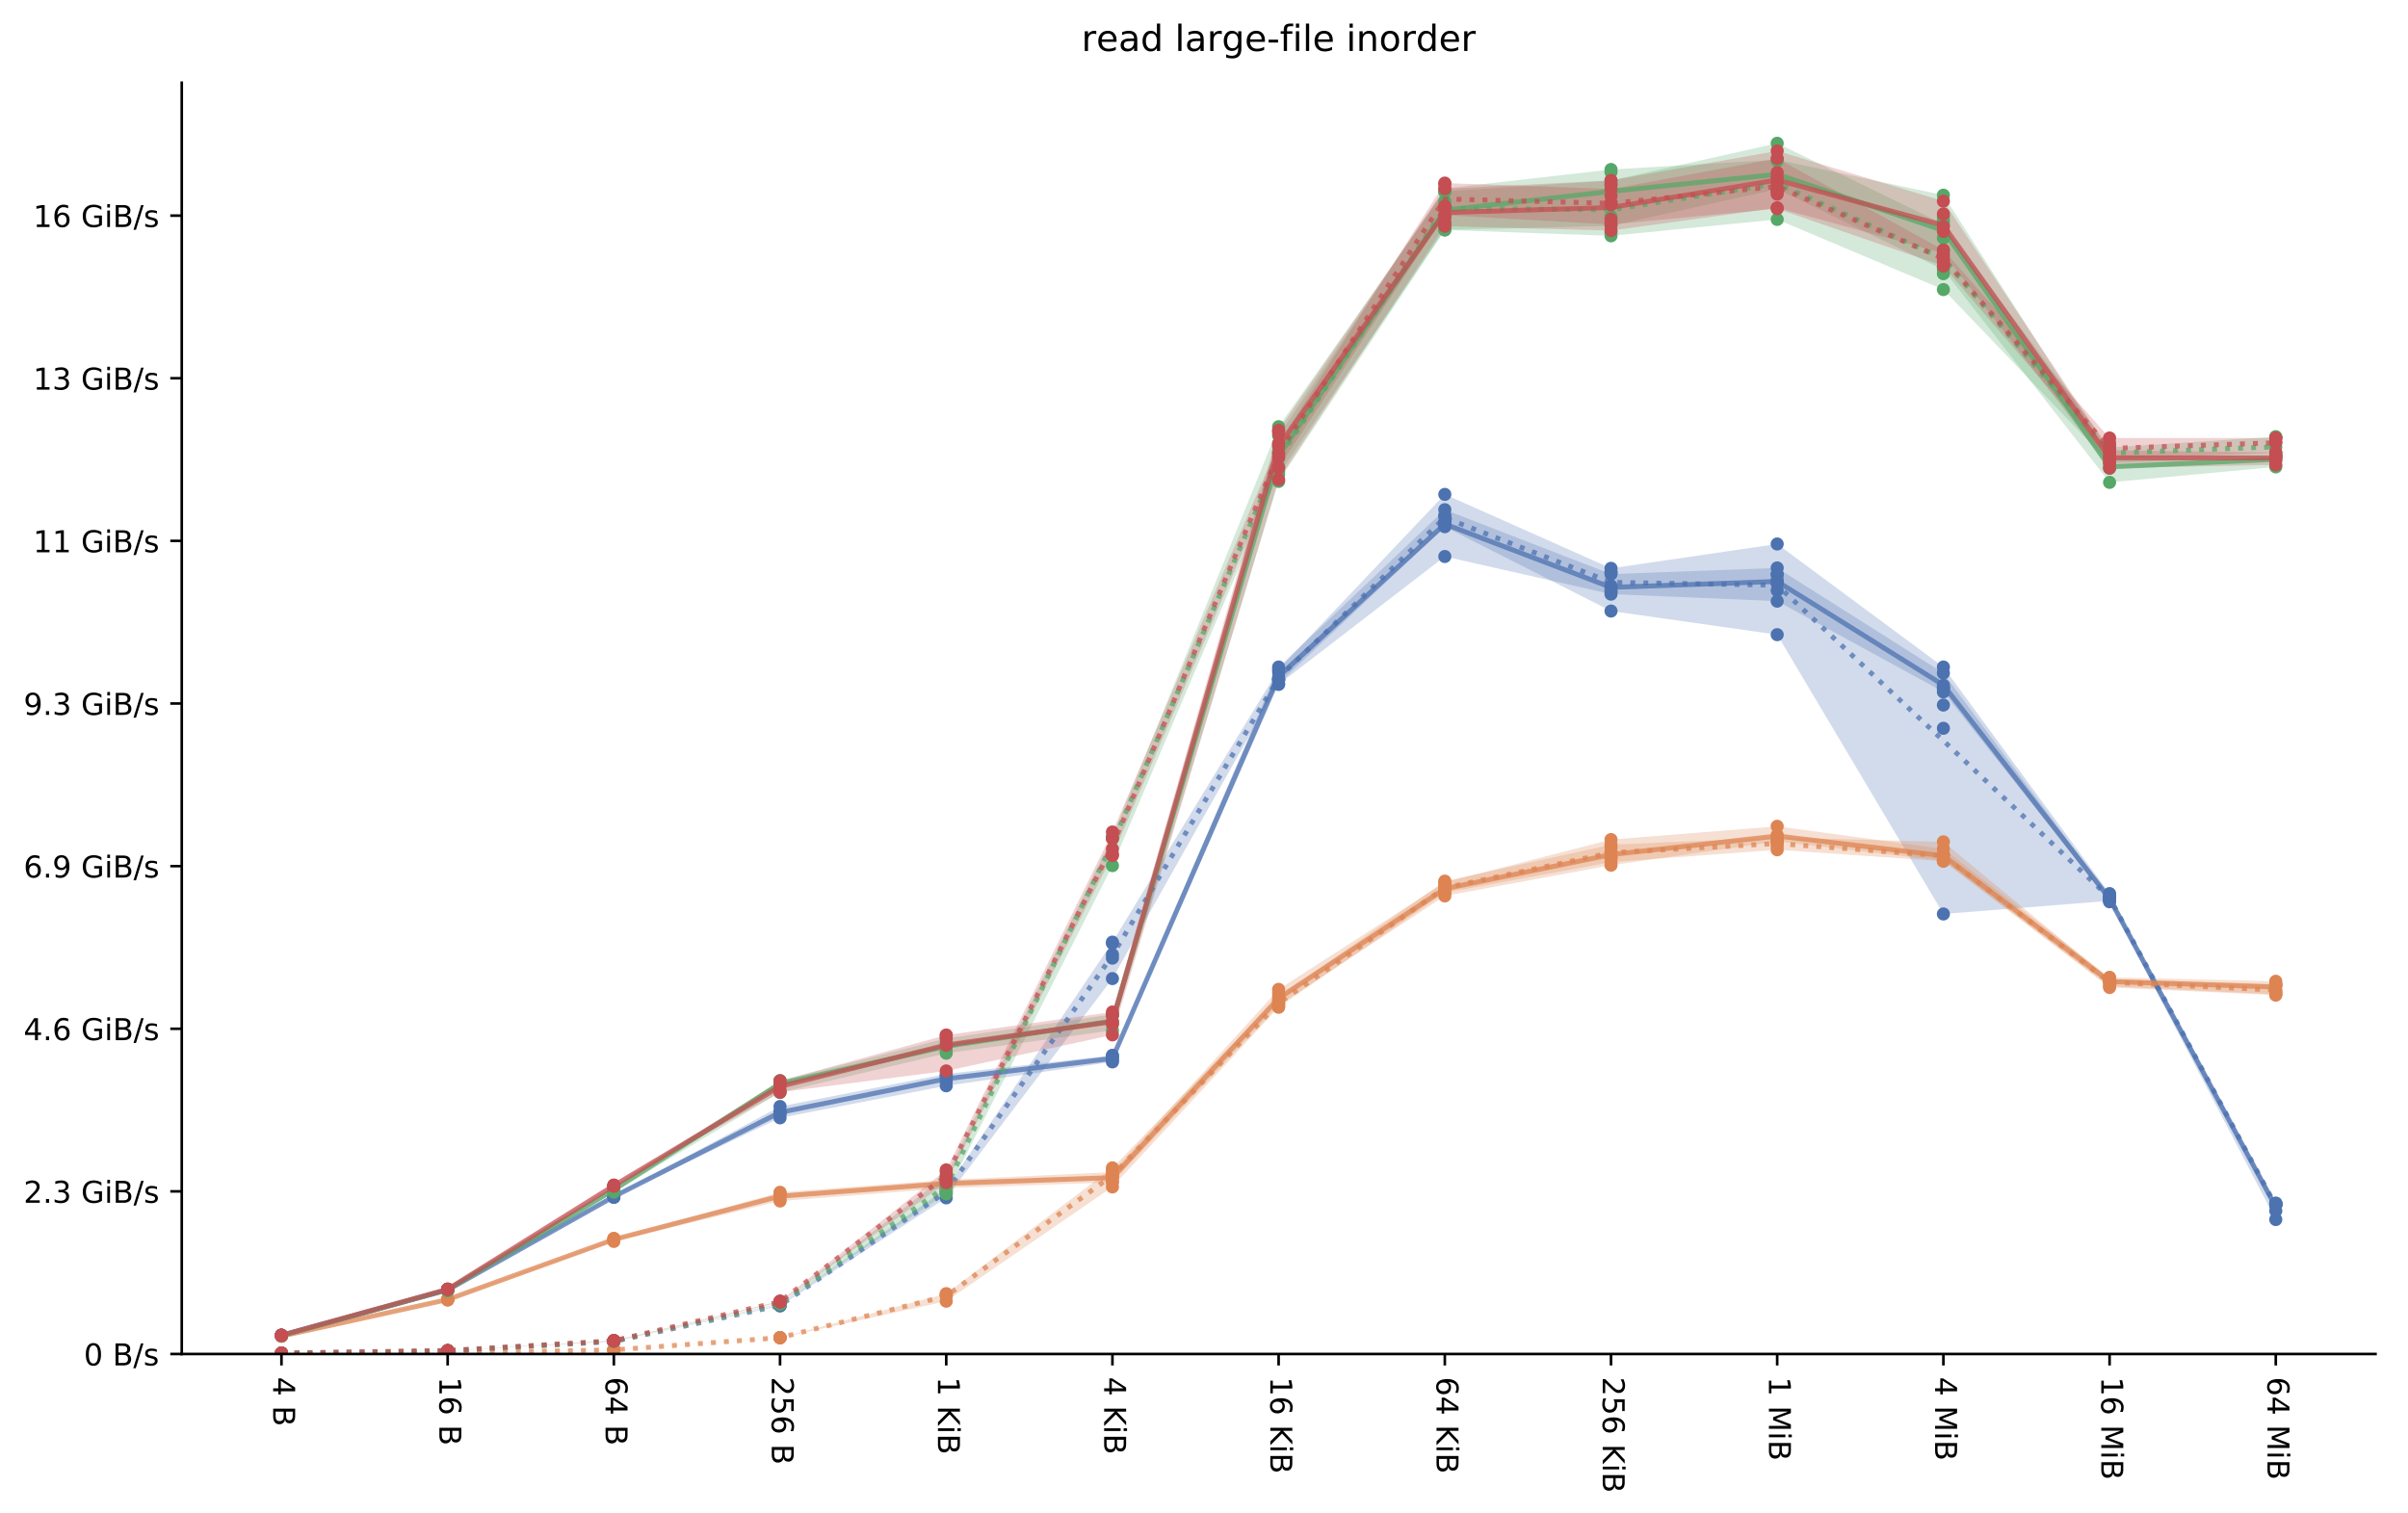 <?xml version="1.0" encoding="utf-8" standalone="no"?>
<!DOCTYPE svg PUBLIC "-//W3C//DTD SVG 1.1//EN"
  "http://www.w3.org/Graphics/SVG/1.1/DTD/svg11.dtd">
<!-- Created with matplotlib (http://matplotlib.org/) -->
<svg height="462pt" version="1.1" viewBox="0 0 735 462" width="735pt" xmlns="http://www.w3.org/2000/svg" xmlns:xlink="http://www.w3.org/1999/xlink">
 <defs>
  <style type="text/css">
*{stroke-linecap:butt;stroke-linejoin:round;}
  </style>
 </defs>
 <g id="figure_1">
  <g id="patch_1">
   <path d="M 0 462.783 
L 735.776 462.783 
L 735.776 0 
L 0 0 
z
" style="fill:#ffffff;"/>
  </g>
  <g id="axes_1">
   <g id="patch_2">
    <path d="M 55.476 413.34 
L 725.076 413.34 
L 725.076 25.26 
L 55.476 25.26 
z
" style="fill:#ffffff;"/>
   </g>
   <g id="PolyCollection_1">
    <defs>
     <path d="M 85.913 -55.196 
L 85.913 -55.154 
L 136.64 -68.681 
L 187.367 -97.299 
L 238.095 -121.539 
L 288.822 -131.326 
L 339.549 -138.612 
L 390.276 -253.849 
L 441.004 -292.898 
L 491.731 -281.408 
L 542.458 -279.271 
L 593.186 -251.566 
L 643.913 -187.5 
L 694.64 -90.494 
L 694.64 -95.405 
L 694.64 -95.405 
L 643.913 -189.159 
L 593.186 -257.319 
L 542.458 -289.414 
L 491.731 -287.533 
L 441.004 -307.192 
L 390.276 -259.155 
L 339.549 -140.634 
L 288.822 -134.94 
L 238.095 -125.007 
L 187.367 -97.821 
L 136.64 -69.18 
L 85.913 -55.196 
z
" id="me4d154178e"/>
    </defs>
    <g clip-path="url(#pa440fa8c91)">
     <use style="fill:#4c72b0;fill-opacity:0.25;" x="0" xlink:href="#me4d154178e" y="462.783"/>
    </g>
   </g>
   <g id="PolyCollection_2">
    <defs>
     <path d="M 85.913 -49.686 
L 85.913 -49.682 
L 136.64 -50.391 
L 187.367 -53.251 
L 238.095 -64.125 
L 288.822 -97.116 
L 339.549 -164.051 
L 390.276 -254.061 
L 441.004 -301.99 
L 491.731 -276.25 
L 542.458 -269.038 
L 593.186 -183.778 
L 643.913 -187.784 
L 694.64 -93.133 
L 694.64 -95.507 
L 694.64 -95.507 
L 643.913 -189.995 
L 593.186 -259.16 
L 542.458 -296.722 
L 491.731 -289.289 
L 441.004 -311.859 
L 390.276 -258.435 
L 339.549 -175.181 
L 288.822 -99.953 
L 238.095 -64.405 
L 187.367 -53.291 
L 136.64 -50.408 
L 85.913 -49.686 
z
" id="m7cbb47bfc3"/>
    </defs>
    <g clip-path="url(#pa440fa8c91)">
     <use style="fill:#4c72b0;fill-opacity:0.25;" x="0" xlink:href="#m7cbb47bfc3" y="462.783"/>
    </g>
   </g>
   <g id="PolyCollection_3">
    <defs>
     <path d="M 85.913 -54.939 
L 85.913 -54.888 
L 136.64 -65.922 
L 187.367 -83.814 
L 238.095 -96.152 
L 288.822 -100.072 
L 339.549 -101.856 
L 390.276 -155.948 
L 441.004 -189.28 
L 491.731 -198.664 
L 542.458 -205.902 
L 593.186 -200.015 
L 643.913 -161.696 
L 694.64 -159.235 
L 694.64 -163.228 
L 694.64 -163.228 
L 643.913 -164.441 
L 593.186 -203.652 
L 542.458 -210.538 
L 491.731 -206.491 
L 441.004 -193.441 
L 390.276 -160.764 
L 339.549 -104.99 
L 288.822 -102.601 
L 238.095 -98.817 
L 187.367 -84.71 
L 136.64 -66.186 
L 85.913 -54.939 
z
" id="mf7d454c5f4"/>
    </defs>
    <g clip-path="url(#pa440fa8c91)">
     <use style="fill:#dd8452;fill-opacity:0.25;" x="0" xlink:href="#mf7d454c5f4" y="462.783"/>
    </g>
   </g>
   <g id="PolyCollection_4">
    <defs>
     <path d="M 85.913 -49.524 
L 85.913 -49.521 
L 136.64 -49.759 
L 187.367 -50.667 
L 238.095 -54.402 
L 288.822 -65.564 
L 339.549 -100.446 
L 390.276 -155.302 
L 441.004 -190.272 
L 491.731 -199.596 
L 542.458 -203.374 
L 593.186 -199.861 
L 643.913 -161.333 
L 694.64 -158.999 
L 694.64 -162.377 
L 694.64 -162.377 
L 643.913 -163.893 
L 593.186 -205.796 
L 542.458 -207.104 
L 491.731 -204.925 
L 441.004 -193.8 
L 390.276 -158.48 
L 339.549 -106.273 
L 288.822 -67.859 
L 238.095 -54.462 
L 187.367 -50.723 
L 136.64 -49.763 
L 85.913 -49.524 
z
" id="m2d48e58c2e"/>
    </defs>
    <g clip-path="url(#pa440fa8c91)">
     <use style="fill:#dd8452;fill-opacity:0.25;" x="0" xlink:href="#m2d48e58c2e" y="462.783"/>
    </g>
   </g>
   <g id="PolyCollection_5">
    <defs>
     <path d="M 85.913 -55.15 
L 85.913 -54.981 
L 136.64 -68.74 
L 187.367 -98.861 
L 238.095 -129.279 
L 288.822 -141.265 
L 339.549 -148.236 
L 390.276 -315.827 
L 441.004 -392.597 
L 491.731 -393.83 
L 542.458 -405.059 
L 593.186 -380.448 
L 643.913 -315.528 
L 694.64 -320.258 
L 694.64 -323.785 
L 694.64 -323.785 
L 643.913 -323.859 
L 593.186 -403.201 
L 542.458 -414.027 
L 491.731 -411.047 
L 441.004 -405.253 
L 390.276 -329.777 
L 339.549 -153.123 
L 288.822 -145.802 
L 238.095 -132.909 
L 187.367 -100.278 
L 136.64 -69.234 
L 85.913 -55.15 
z
" id="mac91011639"/>
    </defs>
    <g clip-path="url(#pa440fa8c91)">
     <use style="fill:#55a868;fill-opacity:0.25;" x="0" xlink:href="#mac91011639" y="462.783"/>
    </g>
   </g>
   <g id="PolyCollection_6">
    <defs>
     <path d="M 85.913 -49.698 
L 85.913 -49.689 
L 136.64 -50.438 
L 187.367 -53.345 
L 238.095 -64.646 
L 288.822 -98.354 
L 339.549 -198.532 
L 390.276 -317.956 
L 441.004 -392.594 
L 491.731 -390.795 
L 542.458 -395.799 
L 593.186 -374.382 
L 643.913 -321.456 
L 694.64 -323.37 
L 694.64 -329.483 
L 694.64 -329.483 
L 643.913 -326.176 
L 593.186 -394.361 
L 542.458 -419.047 
L 491.731 -407.675 
L 441.004 -404.369 
L 390.276 -332.529 
L 339.549 -207.352 
L 288.822 -103.951 
L 238.095 -64.936 
L 187.367 -53.457 
L 136.64 -50.457 
L 85.913 -49.698 
z
" id="m35f07c282a"/>
    </defs>
    <g clip-path="url(#pa440fa8c91)">
     <use style="fill:#55a868;fill-opacity:0.25;" x="0" xlink:href="#m35f07c282a" y="462.783"/>
    </g>
   </g>
   <g id="PolyCollection_7">
    <defs>
     <path d="M 85.913 -55.176 
L 85.913 -55.119 
L 136.64 -69.166 
L 187.367 -100.644 
L 238.095 -129.354 
L 288.822 -135.857 
L 339.549 -146.863 
L 390.276 -316.373 
L 441.004 -393.722 
L 491.731 -392.4 
L 542.458 -399.357 
L 593.186 -385.464 
L 643.913 -319.891 
L 694.64 -320.893 
L 694.64 -324.628 
L 694.64 -324.628 
L 643.913 -325.332 
L 593.186 -401.383 
L 542.458 -416.711 
L 491.731 -407.715 
L 441.004 -405.166 
L 390.276 -331.457 
L 339.549 -153.85 
L 288.822 -146.812 
L 238.095 -132.846 
L 187.367 -101.005 
L 136.64 -69.27 
L 85.913 -55.176 
z
" id="mb0af7f440c"/>
    </defs>
    <g clip-path="url(#pa440fa8c91)">
     <use style="fill:#c44e52;fill-opacity:0.25;" x="0" xlink:href="#mb0af7f440c" y="462.783"/>
    </g>
   </g>
   <g id="PolyCollection_8">
    <defs>
     <path d="M 85.913 -49.704 
L 85.913 -49.695 
L 136.64 -50.477 
L 187.367 -53.363 
L 238.095 -65.249 
L 288.822 -101.742 
L 339.549 -201.597 
L 390.276 -319.95 
L 441.004 -397.087 
L 491.731 -394.247 
L 542.458 -399.077 
L 593.186 -381.55 
L 643.913 -322.619 
L 694.64 -324.58 
L 694.64 -329.064 
L 694.64 -329.064 
L 643.913 -329.076 
L 593.186 -386.457 
L 542.458 -414.452 
L 491.731 -405.088 
L 441.004 -406.898 
L 390.276 -327.439 
L 339.549 -208.802 
L 288.822 -105.65 
L 238.095 -65.607 
L 187.367 -53.549 
L 136.64 -50.485 
L 85.913 -49.704 
z
" id="m5cba958d7f"/>
    </defs>
    <g clip-path="url(#pa440fa8c91)">
     <use style="fill:#c44e52;fill-opacity:0.25;" x="0" xlink:href="#m5cba958d7f" y="462.783"/>
    </g>
   </g>
   <g id="matplotlib.axis_1">
    <g id="xtick_1">
     <g id="line2d_1">
      <defs>
       <path d="M 0 0 
L 0 3.5 
" id="m954f40e3d8" style="stroke:#000000;stroke-width:0.8;"/>
      </defs>
      <g>
       <use style="stroke:#000000;stroke-width:0.8;" x="85.913" xlink:href="#m954f40e3d8" y="413.34"/>
      </g>
     </g>
     <g id="text_1">
      <!-- 4 B -->
      <defs>
       <path d="M 37.797 64.312 
L 12.891 25.391 
L 37.797 25.391 
z
M 35.203 72.906 
L 47.609 72.906 
L 47.609 25.391 
L 58.016 25.391 
L 58.016 17.188 
L 47.609 17.188 
L 47.609 0 
L 37.797 0 
L 37.797 17.188 
L 4.891 17.188 
L 4.891 26.703 
z
" id="DejaVuSans-34"/>
       <path id="DejaVuSans-20"/>
       <path d="M 19.672 34.812 
L 19.672 8.109 
L 35.5 8.109 
Q 43.453 8.109 47.281 11.406 
Q 51.125 14.703 51.125 21.484 
Q 51.125 28.328 47.281 31.562 
Q 43.453 34.812 35.5 34.812 
z
M 19.672 64.797 
L 19.672 42.828 
L 34.281 42.828 
Q 41.5 42.828 45.031 45.531 
Q 48.578 48.25 48.578 53.812 
Q 48.578 59.328 45.031 62.062 
Q 41.5 64.797 34.281 64.797 
z
M 9.812 72.906 
L 35.016 72.906 
Q 46.297 72.906 52.391 68.219 
Q 58.5 63.531 58.5 54.891 
Q 58.5 48.188 55.375 44.234 
Q 52.25 40.281 46.188 39.312 
Q 53.469 37.75 57.5 32.781 
Q 61.531 27.828 61.531 20.406 
Q 61.531 10.641 54.891 5.312 
Q 48.25 0 35.984 0 
L 9.812 0 
z
" id="DejaVuSans-42"/>
      </defs>
      <g transform="translate(83.384 420.34)rotate(-270)scale(0.092 -0.092)">
       <use xlink:href="#DejaVuSans-34"/>
       <use x="63.623" xlink:href="#DejaVuSans-20"/>
       <use x="95.41" xlink:href="#DejaVuSans-42"/>
      </g>
     </g>
    </g>
    <g id="xtick_2">
     <g id="line2d_2">
      <g>
       <use style="stroke:#000000;stroke-width:0.8;" x="136.64" xlink:href="#m954f40e3d8" y="413.34"/>
      </g>
     </g>
     <g id="text_2">
      <!-- 16 B -->
      <defs>
       <path d="M 12.406 8.297 
L 28.516 8.297 
L 28.516 63.922 
L 10.984 60.406 
L 10.984 69.391 
L 28.422 72.906 
L 38.281 72.906 
L 38.281 8.297 
L 54.391 8.297 
L 54.391 0 
L 12.406 0 
z
" id="DejaVuSans-31"/>
       <path d="M 33.016 40.375 
Q 26.375 40.375 22.484 35.828 
Q 18.609 31.297 18.609 23.391 
Q 18.609 15.531 22.484 10.953 
Q 26.375 6.391 33.016 6.391 
Q 39.656 6.391 43.531 10.953 
Q 47.406 15.531 47.406 23.391 
Q 47.406 31.297 43.531 35.828 
Q 39.656 40.375 33.016 40.375 
z
M 52.594 71.297 
L 52.594 62.312 
Q 48.875 64.062 45.094 64.984 
Q 41.312 65.922 37.594 65.922 
Q 27.828 65.922 22.672 59.328 
Q 17.531 52.734 16.797 39.406 
Q 19.672 43.656 24.016 45.922 
Q 28.375 48.188 33.594 48.188 
Q 44.578 48.188 50.953 41.516 
Q 57.328 34.859 57.328 23.391 
Q 57.328 12.156 50.688 5.359 
Q 44.047 -1.422 33.016 -1.422 
Q 20.359 -1.422 13.672 8.266 
Q 6.984 17.969 6.984 36.375 
Q 6.984 53.656 15.188 63.938 
Q 23.391 74.219 37.203 74.219 
Q 40.922 74.219 44.703 73.484 
Q 48.484 72.75 52.594 71.297 
z
" id="DejaVuSans-36"/>
      </defs>
      <g transform="translate(134.112 420.34)rotate(-270)scale(0.092 -0.092)">
       <use xlink:href="#DejaVuSans-31"/>
       <use x="63.623" xlink:href="#DejaVuSans-36"/>
       <use x="127.246" xlink:href="#DejaVuSans-20"/>
       <use x="159.033" xlink:href="#DejaVuSans-42"/>
      </g>
     </g>
    </g>
    <g id="xtick_3">
     <g id="line2d_3">
      <g>
       <use style="stroke:#000000;stroke-width:0.8;" x="187.367" xlink:href="#m954f40e3d8" y="413.34"/>
      </g>
     </g>
     <g id="text_3">
      <!-- 64 B -->
      <g transform="translate(184.839 420.34)rotate(-270)scale(0.092 -0.092)">
       <use xlink:href="#DejaVuSans-36"/>
       <use x="63.623" xlink:href="#DejaVuSans-34"/>
       <use x="127.246" xlink:href="#DejaVuSans-20"/>
       <use x="159.033" xlink:href="#DejaVuSans-42"/>
      </g>
     </g>
    </g>
    <g id="xtick_4">
     <g id="line2d_4">
      <g>
       <use style="stroke:#000000;stroke-width:0.8;" x="238.095" xlink:href="#m954f40e3d8" y="413.34"/>
      </g>
     </g>
     <g id="text_4">
      <!-- 256 B -->
      <defs>
       <path d="M 19.188 8.297 
L 53.609 8.297 
L 53.609 0 
L 7.328 0 
L 7.328 8.297 
Q 12.938 14.109 22.625 23.891 
Q 32.328 33.688 34.812 36.531 
Q 39.547 41.844 41.422 45.531 
Q 43.312 49.219 43.312 52.781 
Q 43.312 58.594 39.234 62.25 
Q 35.156 65.922 28.609 65.922 
Q 23.969 65.922 18.812 64.312 
Q 13.672 62.703 7.812 59.422 
L 7.812 69.391 
Q 13.766 71.781 18.938 73 
Q 24.125 74.219 28.422 74.219 
Q 39.75 74.219 46.484 68.547 
Q 53.219 62.891 53.219 53.422 
Q 53.219 48.922 51.531 44.891 
Q 49.859 40.875 45.406 35.406 
Q 44.188 33.984 37.641 27.219 
Q 31.109 20.453 19.188 8.297 
z
" id="DejaVuSans-32"/>
       <path d="M 10.797 72.906 
L 49.516 72.906 
L 49.516 64.594 
L 19.828 64.594 
L 19.828 46.734 
Q 21.969 47.469 24.109 47.828 
Q 26.266 48.188 28.422 48.188 
Q 40.625 48.188 47.75 41.5 
Q 54.891 34.812 54.891 23.391 
Q 54.891 11.625 47.562 5.094 
Q 40.234 -1.422 26.906 -1.422 
Q 22.312 -1.422 17.547 -0.641 
Q 12.797 0.141 7.719 1.703 
L 7.719 11.625 
Q 12.109 9.234 16.797 8.062 
Q 21.484 6.891 26.703 6.891 
Q 35.156 6.891 40.078 11.328 
Q 45.016 15.766 45.016 23.391 
Q 45.016 31 40.078 35.438 
Q 35.156 39.891 26.703 39.891 
Q 22.75 39.891 18.812 39.016 
Q 14.891 38.141 10.797 36.281 
z
" id="DejaVuSans-35"/>
      </defs>
      <g transform="translate(235.566 420.34)rotate(-270)scale(0.092 -0.092)">
       <use xlink:href="#DejaVuSans-32"/>
       <use x="63.623" xlink:href="#DejaVuSans-35"/>
       <use x="127.246" xlink:href="#DejaVuSans-36"/>
       <use x="190.869" xlink:href="#DejaVuSans-20"/>
       <use x="222.656" xlink:href="#DejaVuSans-42"/>
      </g>
     </g>
    </g>
    <g id="xtick_5">
     <g id="line2d_5">
      <g>
       <use style="stroke:#000000;stroke-width:0.8;" x="288.822" xlink:href="#m954f40e3d8" y="413.34"/>
      </g>
     </g>
     <g id="text_5">
      <!-- 1 KiB -->
      <defs>
       <path d="M 9.812 72.906 
L 19.672 72.906 
L 19.672 42.094 
L 52.391 72.906 
L 65.094 72.906 
L 28.906 38.922 
L 67.672 0 
L 54.688 0 
L 19.672 35.109 
L 19.672 0 
L 9.812 0 
z
" id="DejaVuSans-4b"/>
       <path d="M 9.422 54.688 
L 18.406 54.688 
L 18.406 0 
L 9.422 0 
z
M 9.422 75.984 
L 18.406 75.984 
L 18.406 64.594 
L 9.422 64.594 
z
" id="DejaVuSans-69"/>
      </defs>
      <g transform="translate(286.293 420.34)rotate(-270)scale(0.092 -0.092)">
       <use xlink:href="#DejaVuSans-31"/>
       <use x="63.623" xlink:href="#DejaVuSans-20"/>
       <use x="95.41" xlink:href="#DejaVuSans-4b"/>
       <use x="160.986" xlink:href="#DejaVuSans-69"/>
       <use x="188.77" xlink:href="#DejaVuSans-42"/>
      </g>
     </g>
    </g>
    <g id="xtick_6">
     <g id="line2d_6">
      <g>
       <use style="stroke:#000000;stroke-width:0.8;" x="339.549" xlink:href="#m954f40e3d8" y="413.34"/>
      </g>
     </g>
     <g id="text_6">
      <!-- 4 KiB -->
      <g transform="translate(337.021 420.34)rotate(-270)scale(0.092 -0.092)">
       <use xlink:href="#DejaVuSans-34"/>
       <use x="63.623" xlink:href="#DejaVuSans-20"/>
       <use x="95.41" xlink:href="#DejaVuSans-4b"/>
       <use x="160.986" xlink:href="#DejaVuSans-69"/>
       <use x="188.77" xlink:href="#DejaVuSans-42"/>
      </g>
     </g>
    </g>
    <g id="xtick_7">
     <g id="line2d_7">
      <g>
       <use style="stroke:#000000;stroke-width:0.8;" x="390.276" xlink:href="#m954f40e3d8" y="413.34"/>
      </g>
     </g>
     <g id="text_7">
      <!-- 16 KiB -->
      <g transform="translate(387.748 420.34)rotate(-270)scale(0.092 -0.092)">
       <use xlink:href="#DejaVuSans-31"/>
       <use x="63.623" xlink:href="#DejaVuSans-36"/>
       <use x="127.246" xlink:href="#DejaVuSans-20"/>
       <use x="159.033" xlink:href="#DejaVuSans-4b"/>
       <use x="224.609" xlink:href="#DejaVuSans-69"/>
       <use x="252.393" xlink:href="#DejaVuSans-42"/>
      </g>
     </g>
    </g>
    <g id="xtick_8">
     <g id="line2d_8">
      <g>
       <use style="stroke:#000000;stroke-width:0.8;" x="441.004" xlink:href="#m954f40e3d8" y="413.34"/>
      </g>
     </g>
     <g id="text_8">
      <!-- 64 KiB -->
      <g transform="translate(438.475 420.34)rotate(-270)scale(0.092 -0.092)">
       <use xlink:href="#DejaVuSans-36"/>
       <use x="63.623" xlink:href="#DejaVuSans-34"/>
       <use x="127.246" xlink:href="#DejaVuSans-20"/>
       <use x="159.033" xlink:href="#DejaVuSans-4b"/>
       <use x="224.609" xlink:href="#DejaVuSans-69"/>
       <use x="252.393" xlink:href="#DejaVuSans-42"/>
      </g>
     </g>
    </g>
    <g id="xtick_9">
     <g id="line2d_9">
      <g>
       <use style="stroke:#000000;stroke-width:0.8;" x="491.731" xlink:href="#m954f40e3d8" y="413.34"/>
      </g>
     </g>
     <g id="text_9">
      <!-- 256 KiB -->
      <g transform="translate(489.203 420.34)rotate(-270)scale(0.092 -0.092)">
       <use xlink:href="#DejaVuSans-32"/>
       <use x="63.623" xlink:href="#DejaVuSans-35"/>
       <use x="127.246" xlink:href="#DejaVuSans-36"/>
       <use x="190.869" xlink:href="#DejaVuSans-20"/>
       <use x="222.656" xlink:href="#DejaVuSans-4b"/>
       <use x="288.232" xlink:href="#DejaVuSans-69"/>
       <use x="316.016" xlink:href="#DejaVuSans-42"/>
      </g>
     </g>
    </g>
    <g id="xtick_10">
     <g id="line2d_10">
      <g>
       <use style="stroke:#000000;stroke-width:0.8;" x="542.458" xlink:href="#m954f40e3d8" y="413.34"/>
      </g>
     </g>
     <g id="text_10">
      <!-- 1 MiB -->
      <defs>
       <path d="M 9.812 72.906 
L 24.516 72.906 
L 43.109 23.297 
L 61.812 72.906 
L 76.516 72.906 
L 76.516 0 
L 66.891 0 
L 66.891 64.016 
L 48.094 14.016 
L 38.188 14.016 
L 19.391 64.016 
L 19.391 0 
L 9.812 0 
z
" id="DejaVuSans-4d"/>
      </defs>
      <g transform="translate(539.93 420.34)rotate(-270)scale(0.092 -0.092)">
       <use xlink:href="#DejaVuSans-31"/>
       <use x="63.623" xlink:href="#DejaVuSans-20"/>
       <use x="95.41" xlink:href="#DejaVuSans-4d"/>
       <use x="181.689" xlink:href="#DejaVuSans-69"/>
       <use x="209.473" xlink:href="#DejaVuSans-42"/>
      </g>
     </g>
    </g>
    <g id="xtick_11">
     <g id="line2d_11">
      <g>
       <use style="stroke:#000000;stroke-width:0.8;" x="593.186" xlink:href="#m954f40e3d8" y="413.34"/>
      </g>
     </g>
     <g id="text_11">
      <!-- 4 MiB -->
      <g transform="translate(590.657 420.34)rotate(-270)scale(0.092 -0.092)">
       <use xlink:href="#DejaVuSans-34"/>
       <use x="63.623" xlink:href="#DejaVuSans-20"/>
       <use x="95.41" xlink:href="#DejaVuSans-4d"/>
       <use x="181.689" xlink:href="#DejaVuSans-69"/>
       <use x="209.473" xlink:href="#DejaVuSans-42"/>
      </g>
     </g>
    </g>
    <g id="xtick_12">
     <g id="line2d_12">
      <g>
       <use style="stroke:#000000;stroke-width:0.8;" x="643.913" xlink:href="#m954f40e3d8" y="413.34"/>
      </g>
     </g>
     <g id="text_12">
      <!-- 16 MiB -->
      <g transform="translate(641.384 420.34)rotate(-270)scale(0.092 -0.092)">
       <use xlink:href="#DejaVuSans-31"/>
       <use x="63.623" xlink:href="#DejaVuSans-36"/>
       <use x="127.246" xlink:href="#DejaVuSans-20"/>
       <use x="159.033" xlink:href="#DejaVuSans-4d"/>
       <use x="245.312" xlink:href="#DejaVuSans-69"/>
       <use x="273.096" xlink:href="#DejaVuSans-42"/>
      </g>
     </g>
    </g>
    <g id="xtick_13">
     <g id="line2d_13">
      <g>
       <use style="stroke:#000000;stroke-width:0.8;" x="694.64" xlink:href="#m954f40e3d8" y="413.34"/>
      </g>
     </g>
     <g id="text_13">
      <!-- 64 MiB -->
      <g transform="translate(692.112 420.34)rotate(-270)scale(0.092 -0.092)">
       <use xlink:href="#DejaVuSans-36"/>
       <use x="63.623" xlink:href="#DejaVuSans-34"/>
       <use x="127.246" xlink:href="#DejaVuSans-20"/>
       <use x="159.033" xlink:href="#DejaVuSans-4d"/>
       <use x="245.312" xlink:href="#DejaVuSans-69"/>
       <use x="273.096" xlink:href="#DejaVuSans-42"/>
      </g>
     </g>
    </g>
   </g>
   <g id="matplotlib.axis_2">
    <g id="ytick_1">
     <g id="line2d_14">
      <defs>
       <path d="M 0 0 
L -3.5 0 
" id="m51ec388eef" style="stroke:#000000;stroke-width:0.8;"/>
      </defs>
      <g>
       <use style="stroke:#000000;stroke-width:0.8;" x="55.476" xlink:href="#m51ec388eef" y="413.34"/>
      </g>
     </g>
     <g id="text_14">
      <!-- 0 B/s -->
      <defs>
       <path d="M 31.781 66.406 
Q 24.172 66.406 20.328 58.906 
Q 16.5 51.422 16.5 36.375 
Q 16.5 21.391 20.328 13.891 
Q 24.172 6.391 31.781 6.391 
Q 39.453 6.391 43.281 13.891 
Q 47.125 21.391 47.125 36.375 
Q 47.125 51.422 43.281 58.906 
Q 39.453 66.406 31.781 66.406 
z
M 31.781 74.219 
Q 44.047 74.219 50.516 64.516 
Q 56.984 54.828 56.984 36.375 
Q 56.984 17.969 50.516 8.266 
Q 44.047 -1.422 31.781 -1.422 
Q 19.531 -1.422 13.062 8.266 
Q 6.594 17.969 6.594 36.375 
Q 6.594 54.828 13.062 64.516 
Q 19.531 74.219 31.781 74.219 
z
" id="DejaVuSans-30"/>
       <path d="M 25.391 72.906 
L 33.688 72.906 
L 8.297 -9.281 
L 0 -9.281 
z
" id="DejaVuSans-2f"/>
       <path d="M 44.281 53.078 
L 44.281 44.578 
Q 40.484 46.531 36.375 47.5 
Q 32.281 48.484 27.875 48.484 
Q 21.188 48.484 17.844 46.438 
Q 14.5 44.391 14.5 40.281 
Q 14.5 37.156 16.891 35.375 
Q 19.281 33.594 26.516 31.984 
L 29.594 31.297 
Q 39.156 29.25 43.188 25.516 
Q 47.219 21.781 47.219 15.094 
Q 47.219 7.469 41.188 3.016 
Q 35.156 -1.422 24.609 -1.422 
Q 20.219 -1.422 15.453 -0.562 
Q 10.688 0.297 5.422 2 
L 5.422 11.281 
Q 10.406 8.688 15.234 7.391 
Q 20.062 6.109 24.812 6.109 
Q 31.156 6.109 34.562 8.281 
Q 37.984 10.453 37.984 14.406 
Q 37.984 18.062 35.516 20.016 
Q 33.062 21.969 24.703 23.781 
L 21.578 24.516 
Q 13.234 26.266 9.516 29.906 
Q 5.812 33.547 5.812 39.891 
Q 5.812 47.609 11.281 51.797 
Q 16.75 56 26.812 56 
Q 31.781 56 36.172 55.266 
Q 40.578 54.547 44.281 53.078 
z
" id="DejaVuSans-73"/>
      </defs>
      <g transform="translate(25.588 416.822)scale(0.092 -0.092)">
       <use xlink:href="#DejaVuSans-30"/>
       <use x="63.623" xlink:href="#DejaVuSans-20"/>
       <use x="95.41" xlink:href="#DejaVuSans-42"/>
       <use x="164.014" xlink:href="#DejaVuSans-2f"/>
       <use x="197.705" xlink:href="#DejaVuSans-73"/>
      </g>
     </g>
    </g>
    <g id="ytick_2">
     <g id="line2d_15">
      <g>
       <use style="stroke:#000000;stroke-width:0.8;" x="55.476" xlink:href="#m51ec388eef" y="363.694"/>
      </g>
     </g>
     <g id="text_15">
      <!-- 2.3 GiB/s -->
      <defs>
       <path d="M 10.688 12.406 
L 21 12.406 
L 21 0 
L 10.688 0 
z
" id="DejaVuSans-2e"/>
       <path d="M 40.578 39.312 
Q 47.656 37.797 51.625 33 
Q 55.609 28.219 55.609 21.188 
Q 55.609 10.406 48.188 4.484 
Q 40.766 -1.422 27.094 -1.422 
Q 22.516 -1.422 17.656 -0.516 
Q 12.797 0.391 7.625 2.203 
L 7.625 11.719 
Q 11.719 9.328 16.594 8.109 
Q 21.484 6.891 26.812 6.891 
Q 36.078 6.891 40.938 10.547 
Q 45.797 14.203 45.797 21.188 
Q 45.797 27.641 41.281 31.266 
Q 36.766 34.906 28.719 34.906 
L 20.219 34.906 
L 20.219 43.016 
L 29.109 43.016 
Q 36.375 43.016 40.234 45.922 
Q 44.094 48.828 44.094 54.297 
Q 44.094 59.906 40.109 62.906 
Q 36.141 65.922 28.719 65.922 
Q 24.656 65.922 20.016 65.031 
Q 15.375 64.156 9.812 62.312 
L 9.812 71.094 
Q 15.438 72.656 20.344 73.438 
Q 25.25 74.219 29.594 74.219 
Q 40.828 74.219 47.359 69.109 
Q 53.906 64.016 53.906 55.328 
Q 53.906 49.266 50.438 45.094 
Q 46.969 40.922 40.578 39.312 
z
" id="DejaVuSans-33"/>
       <path d="M 59.516 10.406 
L 59.516 29.984 
L 43.406 29.984 
L 43.406 38.094 
L 69.281 38.094 
L 69.281 6.781 
Q 63.578 2.734 56.688 0.656 
Q 49.812 -1.422 42 -1.422 
Q 24.906 -1.422 15.25 8.562 
Q 5.609 18.562 5.609 36.375 
Q 5.609 54.25 15.25 64.234 
Q 24.906 74.219 42 74.219 
Q 49.125 74.219 55.547 72.453 
Q 61.969 70.703 67.391 67.281 
L 67.391 56.781 
Q 61.922 61.422 55.766 63.766 
Q 49.609 66.109 42.828 66.109 
Q 29.438 66.109 22.719 58.641 
Q 16.016 51.172 16.016 36.375 
Q 16.016 21.625 22.719 14.156 
Q 29.438 6.688 42.828 6.688 
Q 48.047 6.688 52.141 7.594 
Q 56.25 8.5 59.516 10.406 
z
" id="DejaVuSans-47"/>
      </defs>
      <g transform="translate(7.2 367.176)scale(0.092 -0.092)">
       <use xlink:href="#DejaVuSans-32"/>
       <use x="63.623" xlink:href="#DejaVuSans-2e"/>
       <use x="95.41" xlink:href="#DejaVuSans-33"/>
       <use x="159.033" xlink:href="#DejaVuSans-20"/>
       <use x="190.82" xlink:href="#DejaVuSans-47"/>
       <use x="268.311" xlink:href="#DejaVuSans-69"/>
       <use x="296.094" xlink:href="#DejaVuSans-42"/>
       <use x="364.697" xlink:href="#DejaVuSans-2f"/>
       <use x="398.389" xlink:href="#DejaVuSans-73"/>
      </g>
     </g>
    </g>
    <g id="ytick_3">
     <g id="line2d_16">
      <g>
       <use style="stroke:#000000;stroke-width:0.8;" x="55.476" xlink:href="#m51ec388eef" y="314.049"/>
      </g>
     </g>
     <g id="text_16">
      <!-- 4.6 GiB/s -->
      <g transform="translate(7.2 317.53)scale(0.092 -0.092)">
       <use xlink:href="#DejaVuSans-34"/>
       <use x="63.623" xlink:href="#DejaVuSans-2e"/>
       <use x="95.41" xlink:href="#DejaVuSans-36"/>
       <use x="159.033" xlink:href="#DejaVuSans-20"/>
       <use x="190.82" xlink:href="#DejaVuSans-47"/>
       <use x="268.311" xlink:href="#DejaVuSans-69"/>
       <use x="296.094" xlink:href="#DejaVuSans-42"/>
       <use x="364.697" xlink:href="#DejaVuSans-2f"/>
       <use x="398.389" xlink:href="#DejaVuSans-73"/>
      </g>
     </g>
    </g>
    <g id="ytick_4">
     <g id="line2d_17">
      <g>
       <use style="stroke:#000000;stroke-width:0.8;" x="55.476" xlink:href="#m51ec388eef" y="264.403"/>
      </g>
     </g>
     <g id="text_17">
      <!-- 6.9 GiB/s -->
      <defs>
       <path d="M 10.984 1.516 
L 10.984 10.5 
Q 14.703 8.734 18.5 7.812 
Q 22.312 6.891 25.984 6.891 
Q 35.75 6.891 40.891 13.453 
Q 46.047 20.016 46.781 33.406 
Q 43.953 29.203 39.594 26.953 
Q 35.25 24.703 29.984 24.703 
Q 19.047 24.703 12.672 31.312 
Q 6.297 37.938 6.297 49.422 
Q 6.297 60.641 12.938 67.422 
Q 19.578 74.219 30.609 74.219 
Q 43.266 74.219 49.922 64.516 
Q 56.594 54.828 56.594 36.375 
Q 56.594 19.141 48.406 8.859 
Q 40.234 -1.422 26.422 -1.422 
Q 22.703 -1.422 18.891 -0.688 
Q 15.094 0.047 10.984 1.516 
z
M 30.609 32.422 
Q 37.25 32.422 41.125 36.953 
Q 45.016 41.5 45.016 49.422 
Q 45.016 57.281 41.125 61.844 
Q 37.25 66.406 30.609 66.406 
Q 23.969 66.406 20.094 61.844 
Q 16.219 57.281 16.219 49.422 
Q 16.219 41.5 20.094 36.953 
Q 23.969 32.422 30.609 32.422 
z
" id="DejaVuSans-39"/>
      </defs>
      <g transform="translate(7.2 267.884)scale(0.092 -0.092)">
       <use xlink:href="#DejaVuSans-36"/>
       <use x="63.623" xlink:href="#DejaVuSans-2e"/>
       <use x="95.41" xlink:href="#DejaVuSans-39"/>
       <use x="159.033" xlink:href="#DejaVuSans-20"/>
       <use x="190.82" xlink:href="#DejaVuSans-47"/>
       <use x="268.311" xlink:href="#DejaVuSans-69"/>
       <use x="296.094" xlink:href="#DejaVuSans-42"/>
       <use x="364.697" xlink:href="#DejaVuSans-2f"/>
       <use x="398.389" xlink:href="#DejaVuSans-73"/>
      </g>
     </g>
    </g>
    <g id="ytick_5">
     <g id="line2d_18">
      <g>
       <use style="stroke:#000000;stroke-width:0.8;" x="55.476" xlink:href="#m51ec388eef" y="214.757"/>
      </g>
     </g>
     <g id="text_18">
      <!-- 9.3 GiB/s -->
      <g transform="translate(7.2 218.238)scale(0.092 -0.092)">
       <use xlink:href="#DejaVuSans-39"/>
       <use x="63.623" xlink:href="#DejaVuSans-2e"/>
       <use x="95.41" xlink:href="#DejaVuSans-33"/>
       <use x="159.033" xlink:href="#DejaVuSans-20"/>
       <use x="190.82" xlink:href="#DejaVuSans-47"/>
       <use x="268.311" xlink:href="#DejaVuSans-69"/>
       <use x="296.094" xlink:href="#DejaVuSans-42"/>
       <use x="364.697" xlink:href="#DejaVuSans-2f"/>
       <use x="398.389" xlink:href="#DejaVuSans-73"/>
      </g>
     </g>
    </g>
    <g id="ytick_6">
     <g id="line2d_19">
      <g>
       <use style="stroke:#000000;stroke-width:0.8;" x="55.476" xlink:href="#m51ec388eef" y="165.111"/>
      </g>
     </g>
     <g id="text_19">
      <!-- 11 GiB/s -->
      <g transform="translate(10.112 168.592)scale(0.092 -0.092)">
       <use xlink:href="#DejaVuSans-31"/>
       <use x="63.623" xlink:href="#DejaVuSans-31"/>
       <use x="127.246" xlink:href="#DejaVuSans-20"/>
       <use x="159.033" xlink:href="#DejaVuSans-47"/>
       <use x="236.523" xlink:href="#DejaVuSans-69"/>
       <use x="264.307" xlink:href="#DejaVuSans-42"/>
       <use x="332.91" xlink:href="#DejaVuSans-2f"/>
       <use x="366.602" xlink:href="#DejaVuSans-73"/>
      </g>
     </g>
    </g>
    <g id="ytick_7">
     <g id="line2d_20">
      <g>
       <use style="stroke:#000000;stroke-width:0.8;" x="55.476" xlink:href="#m51ec388eef" y="115.465"/>
      </g>
     </g>
     <g id="text_20">
      <!-- 13 GiB/s -->
      <g transform="translate(10.112 118.947)scale(0.092 -0.092)">
       <use xlink:href="#DejaVuSans-31"/>
       <use x="63.623" xlink:href="#DejaVuSans-33"/>
       <use x="127.246" xlink:href="#DejaVuSans-20"/>
       <use x="159.033" xlink:href="#DejaVuSans-47"/>
       <use x="236.523" xlink:href="#DejaVuSans-69"/>
       <use x="264.307" xlink:href="#DejaVuSans-42"/>
       <use x="332.91" xlink:href="#DejaVuSans-2f"/>
       <use x="366.602" xlink:href="#DejaVuSans-73"/>
      </g>
     </g>
    </g>
    <g id="ytick_8">
     <g id="line2d_21">
      <g>
       <use style="stroke:#000000;stroke-width:0.8;" x="55.476" xlink:href="#m51ec388eef" y="65.82"/>
      </g>
     </g>
     <g id="text_21">
      <!-- 16 GiB/s -->
      <g transform="translate(10.112 69.301)scale(0.092 -0.092)">
       <use xlink:href="#DejaVuSans-31"/>
       <use x="63.623" xlink:href="#DejaVuSans-36"/>
       <use x="127.246" xlink:href="#DejaVuSans-20"/>
       <use x="159.033" xlink:href="#DejaVuSans-47"/>
       <use x="236.523" xlink:href="#DejaVuSans-69"/>
       <use x="264.307" xlink:href="#DejaVuSans-42"/>
       <use x="332.91" xlink:href="#DejaVuSans-2f"/>
       <use x="366.602" xlink:href="#DejaVuSans-73"/>
      </g>
     </g>
    </g>
   </g>
   <g id="line2d_22">
    <defs>
     <path d="M 0 1.5 
C 0.398 1.5 0.779 1.342 1.061 1.061 
C 1.342 0.779 1.5 0.398 1.5 0 
C 1.5 -0.398 1.342 -0.779 1.061 -1.061 
C 0.779 -1.342 0.398 -1.5 0 -1.5 
C -0.398 -1.5 -0.779 -1.342 -1.061 -1.061 
C -1.342 -0.779 -1.5 -0.398 -1.5 0 
C -1.5 0.398 -1.342 0.779 -1.061 1.061 
C -0.779 1.342 -0.398 1.5 0 1.5 
z
" id="m704691a060" style="stroke:#4c72b0;"/>
    </defs>
    <g clip-path="url(#pa440fa8c91)">
     <use style="fill:#4c72b0;opacity:0.75;stroke:#4c72b0;" x="85.913" xlink:href="#m704691a060" y="407.629"/>
     <use style="fill:#4c72b0;opacity:0.75;stroke:#4c72b0;" x="85.913" xlink:href="#m704691a060" y="407.626"/>
     <use style="fill:#4c72b0;opacity:0.75;stroke:#4c72b0;" x="85.913" xlink:href="#m704691a060" y="407.612"/>
     <use style="fill:#4c72b0;opacity:0.75;stroke:#4c72b0;" x="85.913" xlink:href="#m704691a060" y="407.587"/>
     <use style="fill:#4c72b0;opacity:0.75;stroke:#4c72b0;" x="85.913" xlink:href="#m704691a060" y="407.606"/>
     <use style="fill:#4c72b0;opacity:0.75;stroke:#4c72b0;" x="136.64" xlink:href="#m704691a060" y="393.72"/>
     <use style="fill:#4c72b0;opacity:0.75;stroke:#4c72b0;" x="136.64" xlink:href="#m704691a060" y="393.723"/>
     <use style="fill:#4c72b0;opacity:0.75;stroke:#4c72b0;" x="136.64" xlink:href="#m704691a060" y="393.603"/>
     <use style="fill:#4c72b0;opacity:0.75;stroke:#4c72b0;" x="136.64" xlink:href="#m704691a060" y="394.102"/>
     <use style="fill:#4c72b0;opacity:0.75;stroke:#4c72b0;" x="136.64" xlink:href="#m704691a060" y="393.704"/>
     <use style="fill:#4c72b0;opacity:0.75;stroke:#4c72b0;" x="187.367" xlink:href="#m704691a060" y="365.052"/>
     <use style="fill:#4c72b0;opacity:0.75;stroke:#4c72b0;" x="187.367" xlink:href="#m704691a060" y="365.485"/>
     <use style="fill:#4c72b0;opacity:0.75;stroke:#4c72b0;" x="187.367" xlink:href="#m704691a060" y="365.466"/>
     <use style="fill:#4c72b0;opacity:0.75;stroke:#4c72b0;" x="187.367" xlink:href="#m704691a060" y="364.962"/>
     <use style="fill:#4c72b0;opacity:0.75;stroke:#4c72b0;" x="187.367" xlink:href="#m704691a060" y="365.431"/>
     <use style="fill:#4c72b0;opacity:0.75;stroke:#4c72b0;" x="238.095" xlink:href="#m704691a060" y="339.518"/>
     <use style="fill:#4c72b0;opacity:0.75;stroke:#4c72b0;" x="238.095" xlink:href="#m704691a060" y="340.118"/>
     <use style="fill:#4c72b0;opacity:0.75;stroke:#4c72b0;" x="238.095" xlink:href="#m704691a060" y="341.244"/>
     <use style="fill:#4c72b0;opacity:0.75;stroke:#4c72b0;" x="238.095" xlink:href="#m704691a060" y="337.777"/>
     <use style="fill:#4c72b0;opacity:0.75;stroke:#4c72b0;" x="238.095" xlink:href="#m704691a060" y="339.204"/>
     <use style="fill:#4c72b0;opacity:0.75;stroke:#4c72b0;" x="288.822" xlink:href="#m704691a060" y="328.666"/>
     <use style="fill:#4c72b0;opacity:0.75;stroke:#4c72b0;" x="288.822" xlink:href="#m704691a060" y="330.212"/>
     <use style="fill:#4c72b0;opacity:0.75;stroke:#4c72b0;" x="288.822" xlink:href="#m704691a060" y="327.844"/>
     <use style="fill:#4c72b0;opacity:0.75;stroke:#4c72b0;" x="288.822" xlink:href="#m704691a060" y="331.457"/>
     <use style="fill:#4c72b0;opacity:0.75;stroke:#4c72b0;" x="288.822" xlink:href="#m704691a060" y="328.461"/>
     <use style="fill:#4c72b0;opacity:0.75;stroke:#4c72b0;" x="339.549" xlink:href="#m704691a060" y="322.15"/>
     <use style="fill:#4c72b0;opacity:0.75;stroke:#4c72b0;" x="339.549" xlink:href="#m704691a060" y="324.171"/>
     <use style="fill:#4c72b0;opacity:0.75;stroke:#4c72b0;" x="339.549" xlink:href="#m704691a060" y="322.368"/>
     <use style="fill:#4c72b0;opacity:0.75;stroke:#4c72b0;" x="339.549" xlink:href="#m704691a060" y="323.681"/>
     <use style="fill:#4c72b0;opacity:0.75;stroke:#4c72b0;" x="339.549" xlink:href="#m704691a060" y="323.084"/>
     <use style="fill:#4c72b0;opacity:0.75;stroke:#4c72b0;" x="390.276" xlink:href="#m704691a060" y="203.628"/>
     <use style="fill:#4c72b0;opacity:0.75;stroke:#4c72b0;" x="390.276" xlink:href="#m704691a060" y="205.154"/>
     <use style="fill:#4c72b0;opacity:0.75;stroke:#4c72b0;" x="390.276" xlink:href="#m704691a060" y="208.934"/>
     <use style="fill:#4c72b0;opacity:0.75;stroke:#4c72b0;" x="390.276" xlink:href="#m704691a060" y="207.594"/>
     <use style="fill:#4c72b0;opacity:0.75;stroke:#4c72b0;" x="390.276" xlink:href="#m704691a060" y="207.34"/>
     <use style="fill:#4c72b0;opacity:0.75;stroke:#4c72b0;" x="441.004" xlink:href="#m704691a060" y="157.668"/>
     <use style="fill:#4c72b0;opacity:0.75;stroke:#4c72b0;" x="441.004" xlink:href="#m704691a060" y="159.415"/>
     <use style="fill:#4c72b0;opacity:0.75;stroke:#4c72b0;" x="441.004" xlink:href="#m704691a060" y="157.339"/>
     <use style="fill:#4c72b0;opacity:0.75;stroke:#4c72b0;" x="441.004" xlink:href="#m704691a060" y="155.591"/>
     <use style="fill:#4c72b0;opacity:0.75;stroke:#4c72b0;" x="441.004" xlink:href="#m704691a060" y="169.885"/>
     <use style="fill:#4c72b0;opacity:0.75;stroke:#4c72b0;" x="491.731" xlink:href="#m704691a060" y="175.251"/>
     <use style="fill:#4c72b0;opacity:0.75;stroke:#4c72b0;" x="491.731" xlink:href="#m704691a060" y="180.278"/>
     <use style="fill:#4c72b0;opacity:0.75;stroke:#4c72b0;" x="491.731" xlink:href="#m704691a060" y="181.375"/>
     <use style="fill:#4c72b0;opacity:0.75;stroke:#4c72b0;" x="491.731" xlink:href="#m704691a060" y="178.863"/>
     <use style="fill:#4c72b0;opacity:0.75;stroke:#4c72b0;" x="491.731" xlink:href="#m704691a060" y="180.744"/>
     <use style="fill:#4c72b0;opacity:0.75;stroke:#4c72b0;" x="542.458" xlink:href="#m704691a060" y="175.387"/>
     <use style="fill:#4c72b0;opacity:0.75;stroke:#4c72b0;" x="542.458" xlink:href="#m704691a060" y="183.512"/>
     <use style="fill:#4c72b0;opacity:0.75;stroke:#4c72b0;" x="542.458" xlink:href="#m704691a060" y="178.179"/>
     <use style="fill:#4c72b0;opacity:0.75;stroke:#4c72b0;" x="542.458" xlink:href="#m704691a060" y="177.054"/>
     <use style="fill:#4c72b0;opacity:0.75;stroke:#4c72b0;" x="542.458" xlink:href="#m704691a060" y="173.369"/>
     <use style="fill:#4c72b0;opacity:0.75;stroke:#4c72b0;" x="593.186" xlink:href="#m704691a060" y="205.465"/>
     <use style="fill:#4c72b0;opacity:0.75;stroke:#4c72b0;" x="593.186" xlink:href="#m704691a060" y="209.872"/>
     <use style="fill:#4c72b0;opacity:0.75;stroke:#4c72b0;" x="593.186" xlink:href="#m704691a060" y="209.927"/>
     <use style="fill:#4c72b0;opacity:0.75;stroke:#4c72b0;" x="593.186" xlink:href="#m704691a060" y="211.218"/>
     <use style="fill:#4c72b0;opacity:0.75;stroke:#4c72b0;" x="593.186" xlink:href="#m704691a060" y="209.201"/>
     <use style="fill:#4c72b0;opacity:0.75;stroke:#4c72b0;" x="643.913" xlink:href="#m704691a060" y="275.284"/>
     <use style="fill:#4c72b0;opacity:0.75;stroke:#4c72b0;" x="643.913" xlink:href="#m704691a060" y="273.624"/>
     <use style="fill:#4c72b0;opacity:0.75;stroke:#4c72b0;" x="643.913" xlink:href="#m704691a060" y="273.939"/>
     <use style="fill:#4c72b0;opacity:0.75;stroke:#4c72b0;" x="643.913" xlink:href="#m704691a060" y="274.283"/>
     <use style="fill:#4c72b0;opacity:0.75;stroke:#4c72b0;" x="643.913" xlink:href="#m704691a060" y="274.557"/>
     <use style="fill:#4c72b0;opacity:0.75;stroke:#4c72b0;" x="694.64" xlink:href="#m704691a060" y="372.289"/>
     <use style="fill:#4c72b0;opacity:0.75;stroke:#4c72b0;" x="694.64" xlink:href="#m704691a060" y="367.45"/>
     <use style="fill:#4c72b0;opacity:0.75;stroke:#4c72b0;" x="694.64" xlink:href="#m704691a060" y="367.535"/>
     <use style="fill:#4c72b0;opacity:0.75;stroke:#4c72b0;" x="694.64" xlink:href="#m704691a060" y="367.451"/>
     <use style="fill:#4c72b0;opacity:0.75;stroke:#4c72b0;" x="694.64" xlink:href="#m704691a060" y="367.378"/>
    </g>
   </g>
   <g id="line2d_23">
    <path clip-path="url(#pa440fa8c91)" d="M 85.913 407.612 
L 136.64 393.77 
L 187.367 365.279 
L 238.095 339.572 
L 288.822 329.328 
L 339.549 323.091 
L 390.276 206.53 
L 441.004 159.98 
L 491.731 179.302 
L 542.458 177.5 
L 593.186 209.137 
L 643.913 274.337 
L 694.64 368.421 
" style="fill:none;opacity:0.75;stroke:#4c72b0;stroke-linecap:square;stroke-width:1.5;"/>
   </g>
   <g id="line2d_24">
    <g clip-path="url(#pa440fa8c91)">
     <use style="fill:#4c72b0;opacity:0.75;stroke:#4c72b0;" x="85.913" xlink:href="#m704691a060" y="413.101"/>
     <use style="fill:#4c72b0;opacity:0.75;stroke:#4c72b0;" x="85.913" xlink:href="#m704691a060" y="413.098"/>
     <use style="fill:#4c72b0;opacity:0.75;stroke:#4c72b0;" x="85.913" xlink:href="#m704691a060" y="413.097"/>
     <use style="fill:#4c72b0;opacity:0.75;stroke:#4c72b0;" x="85.913" xlink:href="#m704691a060" y="413.098"/>
     <use style="fill:#4c72b0;opacity:0.75;stroke:#4c72b0;" x="85.913" xlink:href="#m704691a060" y="413.101"/>
     <use style="fill:#4c72b0;opacity:0.75;stroke:#4c72b0;" x="136.64" xlink:href="#m704691a060" y="412.393"/>
     <use style="fill:#4c72b0;opacity:0.75;stroke:#4c72b0;" x="136.64" xlink:href="#m704691a060" y="412.376"/>
     <use style="fill:#4c72b0;opacity:0.75;stroke:#4c72b0;" x="136.64" xlink:href="#m704691a060" y="412.378"/>
     <use style="fill:#4c72b0;opacity:0.75;stroke:#4c72b0;" x="136.64" xlink:href="#m704691a060" y="412.391"/>
     <use style="fill:#4c72b0;opacity:0.75;stroke:#4c72b0;" x="136.64" xlink:href="#m704691a060" y="412.386"/>
     <use style="fill:#4c72b0;opacity:0.75;stroke:#4c72b0;" x="187.367" xlink:href="#m704691a060" y="409.508"/>
     <use style="fill:#4c72b0;opacity:0.75;stroke:#4c72b0;" x="187.367" xlink:href="#m704691a060" y="409.493"/>
     <use style="fill:#4c72b0;opacity:0.75;stroke:#4c72b0;" x="187.367" xlink:href="#m704691a060" y="409.533"/>
     <use style="fill:#4c72b0;opacity:0.75;stroke:#4c72b0;" x="187.367" xlink:href="#m704691a060" y="409.505"/>
     <use style="fill:#4c72b0;opacity:0.75;stroke:#4c72b0;" x="187.367" xlink:href="#m704691a060" y="409.532"/>
     <use style="fill:#4c72b0;opacity:0.75;stroke:#4c72b0;" x="238.095" xlink:href="#m704691a060" y="398.658"/>
     <use style="fill:#4c72b0;opacity:0.75;stroke:#4c72b0;" x="238.095" xlink:href="#m704691a060" y="398.378"/>
     <use style="fill:#4c72b0;opacity:0.75;stroke:#4c72b0;" x="238.095" xlink:href="#m704691a060" y="398.52"/>
     <use style="fill:#4c72b0;opacity:0.75;stroke:#4c72b0;" x="238.095" xlink:href="#m704691a060" y="398.452"/>
     <use style="fill:#4c72b0;opacity:0.75;stroke:#4c72b0;" x="238.095" xlink:href="#m704691a060" y="398.514"/>
     <use style="fill:#4c72b0;opacity:0.75;stroke:#4c72b0;" x="288.822" xlink:href="#m704691a060" y="363.564"/>
     <use style="fill:#4c72b0;opacity:0.75;stroke:#4c72b0;" x="288.822" xlink:href="#m704691a060" y="363.894"/>
     <use style="fill:#4c72b0;opacity:0.75;stroke:#4c72b0;" x="288.822" xlink:href="#m704691a060" y="362.975"/>
     <use style="fill:#4c72b0;opacity:0.75;stroke:#4c72b0;" x="288.822" xlink:href="#m704691a060" y="365.668"/>
     <use style="fill:#4c72b0;opacity:0.75;stroke:#4c72b0;" x="288.822" xlink:href="#m704691a060" y="362.831"/>
     <use style="fill:#4c72b0;opacity:0.75;stroke:#4c72b0;" x="339.549" xlink:href="#m704691a060" y="287.602"/>
     <use style="fill:#4c72b0;opacity:0.75;stroke:#4c72b0;" x="339.549" xlink:href="#m704691a060" y="298.733"/>
     <use style="fill:#4c72b0;opacity:0.75;stroke:#4c72b0;" x="339.549" xlink:href="#m704691a060" y="287.959"/>
     <use style="fill:#4c72b0;opacity:0.75;stroke:#4c72b0;" x="339.549" xlink:href="#m704691a060" y="291.407"/>
     <use style="fill:#4c72b0;opacity:0.75;stroke:#4c72b0;" x="339.549" xlink:href="#m704691a060" y="292.492"/>
     <use style="fill:#4c72b0;opacity:0.75;stroke:#4c72b0;" x="390.276" xlink:href="#m704691a060" y="208.723"/>
     <use style="fill:#4c72b0;opacity:0.75;stroke:#4c72b0;" x="390.276" xlink:href="#m704691a060" y="206.712"/>
     <use style="fill:#4c72b0;opacity:0.75;stroke:#4c72b0;" x="390.276" xlink:href="#m704691a060" y="207.318"/>
     <use style="fill:#4c72b0;opacity:0.75;stroke:#4c72b0;" x="390.276" xlink:href="#m704691a060" y="207.571"/>
     <use style="fill:#4c72b0;opacity:0.75;stroke:#4c72b0;" x="390.276" xlink:href="#m704691a060" y="204.348"/>
     <use style="fill:#4c72b0;opacity:0.75;stroke:#4c72b0;" x="441.004" xlink:href="#m704691a060" y="159.621"/>
     <use style="fill:#4c72b0;opacity:0.75;stroke:#4c72b0;" x="441.004" xlink:href="#m704691a060" y="159.601"/>
     <use style="fill:#4c72b0;opacity:0.75;stroke:#4c72b0;" x="441.004" xlink:href="#m704691a060" y="160.793"/>
     <use style="fill:#4c72b0;opacity:0.75;stroke:#4c72b0;" x="441.004" xlink:href="#m704691a060" y="159.231"/>
     <use style="fill:#4c72b0;opacity:0.75;stroke:#4c72b0;" x="441.004" xlink:href="#m704691a060" y="150.925"/>
     <use style="fill:#4c72b0;opacity:0.75;stroke:#4c72b0;" x="491.731" xlink:href="#m704691a060" y="174.775"/>
     <use style="fill:#4c72b0;opacity:0.75;stroke:#4c72b0;" x="491.731" xlink:href="#m704691a060" y="186.534"/>
     <use style="fill:#4c72b0;opacity:0.75;stroke:#4c72b0;" x="491.731" xlink:href="#m704691a060" y="174.612"/>
     <use style="fill:#4c72b0;opacity:0.75;stroke:#4c72b0;" x="491.731" xlink:href="#m704691a060" y="179.457"/>
     <use style="fill:#4c72b0;opacity:0.75;stroke:#4c72b0;" x="491.731" xlink:href="#m704691a060" y="173.495"/>
     <use style="fill:#4c72b0;opacity:0.75;stroke:#4c72b0;" x="542.458" xlink:href="#m704691a060" y="193.745"/>
     <use style="fill:#4c72b0;opacity:0.75;stroke:#4c72b0;" x="542.458" xlink:href="#m704691a060" y="166.061"/>
     <use style="fill:#4c72b0;opacity:0.75;stroke:#4c72b0;" x="542.458" xlink:href="#m704691a060" y="180.246"/>
     <use style="fill:#4c72b0;opacity:0.75;stroke:#4c72b0;" x="542.458" xlink:href="#m704691a060" y="177.79"/>
     <use style="fill:#4c72b0;opacity:0.75;stroke:#4c72b0;" x="542.458" xlink:href="#m704691a060" y="175.313"/>
     <use style="fill:#4c72b0;opacity:0.75;stroke:#4c72b0;" x="593.186" xlink:href="#m704691a060" y="215.228"/>
     <use style="fill:#4c72b0;opacity:0.75;stroke:#4c72b0;" x="593.186" xlink:href="#m704691a060" y="222.328"/>
     <use style="fill:#4c72b0;opacity:0.75;stroke:#4c72b0;" x="593.186" xlink:href="#m704691a060" y="203.623"/>
     <use style="fill:#4c72b0;opacity:0.75;stroke:#4c72b0;" x="593.186" xlink:href="#m704691a060" y="210.408"/>
     <use style="fill:#4c72b0;opacity:0.75;stroke:#4c72b0;" x="593.186" xlink:href="#m704691a060" y="279.006"/>
     <use style="fill:#4c72b0;opacity:0.75;stroke:#4c72b0;" x="643.913" xlink:href="#m704691a060" y="274.999"/>
     <use style="fill:#4c72b0;opacity:0.75;stroke:#4c72b0;" x="643.913" xlink:href="#m704691a060" y="274.301"/>
     <use style="fill:#4c72b0;opacity:0.75;stroke:#4c72b0;" x="643.913" xlink:href="#m704691a060" y="274.725"/>
     <use style="fill:#4c72b0;opacity:0.75;stroke:#4c72b0;" x="643.913" xlink:href="#m704691a060" y="272.789"/>
     <use style="fill:#4c72b0;opacity:0.75;stroke:#4c72b0;" x="643.913" xlink:href="#m704691a060" y="273.404"/>
     <use style="fill:#4c72b0;opacity:0.75;stroke:#4c72b0;" x="694.64" xlink:href="#m704691a060" y="369.65"/>
     <use style="fill:#4c72b0;opacity:0.75;stroke:#4c72b0;" x="694.64" xlink:href="#m704691a060" y="367.956"/>
     <use style="fill:#4c72b0;opacity:0.75;stroke:#4c72b0;" x="694.64" xlink:href="#m704691a060" y="367.741"/>
     <use style="fill:#4c72b0;opacity:0.75;stroke:#4c72b0;" x="694.64" xlink:href="#m704691a060" y="367.812"/>
     <use style="fill:#4c72b0;opacity:0.75;stroke:#4c72b0;" x="694.64" xlink:href="#m704691a060" y="367.277"/>
    </g>
   </g>
   <g id="line2d_25">
    <path clip-path="url(#pa440fa8c91)" d="M 85.913 413.099 
L 136.64 412.385 
L 187.367 409.514 
L 238.095 398.504 
L 288.822 363.786 
L 339.549 291.639 
L 390.276 206.934 
L 441.004 158.034 
L 491.731 177.774 
L 542.458 178.631 
L 593.186 226.119 
L 643.913 274.044 
L 694.64 368.087 
" style="fill:none;opacity:0.75;stroke:#4c72b0;stroke-dasharray:1.5,2.475;stroke-dashoffset:0;stroke-width:1.5;"/>
   </g>
   <g id="line2d_26">
    <defs>
     <path d="M 0 1.5 
C 0.398 1.5 0.779 1.342 1.061 1.061 
C 1.342 0.779 1.5 0.398 1.5 0 
C 1.5 -0.398 1.342 -0.779 1.061 -1.061 
C 0.779 -1.342 0.398 -1.5 0 -1.5 
C -0.398 -1.5 -0.779 -1.342 -1.061 -1.061 
C -1.342 -0.779 -1.5 -0.398 -1.5 0 
C -1.5 0.398 -1.342 0.779 -1.061 1.061 
C -0.779 1.342 -0.398 1.5 0 1.5 
z
" id="mb668802d14" style="stroke:#dd8452;"/>
    </defs>
    <g clip-path="url(#pa440fa8c91)">
     <use style="fill:#dd8452;opacity:0.75;stroke:#dd8452;" x="85.913" xlink:href="#mb668802d14" y="407.884"/>
     <use style="fill:#dd8452;opacity:0.75;stroke:#dd8452;" x="85.913" xlink:href="#mb668802d14" y="407.878"/>
     <use style="fill:#dd8452;opacity:0.75;stroke:#dd8452;" x="85.913" xlink:href="#mb668802d14" y="407.845"/>
     <use style="fill:#dd8452;opacity:0.75;stroke:#dd8452;" x="85.913" xlink:href="#mb668802d14" y="407.896"/>
     <use style="fill:#dd8452;opacity:0.75;stroke:#dd8452;" x="85.913" xlink:href="#mb668802d14" y="407.844"/>
     <use style="fill:#dd8452;opacity:0.75;stroke:#dd8452;" x="136.64" xlink:href="#mb668802d14" y="396.632"/>
     <use style="fill:#dd8452;opacity:0.75;stroke:#dd8452;" x="136.64" xlink:href="#mb668802d14" y="396.861"/>
     <use style="fill:#dd8452;opacity:0.75;stroke:#dd8452;" x="136.64" xlink:href="#mb668802d14" y="396.598"/>
     <use style="fill:#dd8452;opacity:0.75;stroke:#dd8452;" x="136.64" xlink:href="#mb668802d14" y="396.778"/>
     <use style="fill:#dd8452;opacity:0.75;stroke:#dd8452;" x="136.64" xlink:href="#mb668802d14" y="396.703"/>
     <use style="fill:#dd8452;opacity:0.75;stroke:#dd8452;" x="187.367" xlink:href="#mb668802d14" y="378.419"/>
     <use style="fill:#dd8452;opacity:0.75;stroke:#dd8452;" x="187.367" xlink:href="#mb668802d14" y="378.286"/>
     <use style="fill:#dd8452;opacity:0.75;stroke:#dd8452;" x="187.367" xlink:href="#mb668802d14" y="378.073"/>
     <use style="fill:#dd8452;opacity:0.75;stroke:#dd8452;" x="187.367" xlink:href="#mb668802d14" y="378.97"/>
     <use style="fill:#dd8452;opacity:0.75;stroke:#dd8452;" x="187.367" xlink:href="#mb668802d14" y="378.079"/>
     <use style="fill:#dd8452;opacity:0.75;stroke:#dd8452;" x="238.095" xlink:href="#mb668802d14" y="364.82"/>
     <use style="fill:#dd8452;opacity:0.75;stroke:#dd8452;" x="238.095" xlink:href="#mb668802d14" y="364.384"/>
     <use style="fill:#dd8452;opacity:0.75;stroke:#dd8452;" x="238.095" xlink:href="#mb668802d14" y="365.987"/>
     <use style="fill:#dd8452;opacity:0.75;stroke:#dd8452;" x="238.095" xlink:href="#mb668802d14" y="366.631"/>
     <use style="fill:#dd8452;opacity:0.75;stroke:#dd8452;" x="238.095" xlink:href="#mb668802d14" y="363.967"/>
     <use style="fill:#dd8452;opacity:0.75;stroke:#dd8452;" x="288.822" xlink:href="#mb668802d14" y="360.262"/>
     <use style="fill:#dd8452;opacity:0.75;stroke:#dd8452;" x="288.822" xlink:href="#mb668802d14" y="360.973"/>
     <use style="fill:#dd8452;opacity:0.75;stroke:#dd8452;" x="288.822" xlink:href="#mb668802d14" y="362.289"/>
     <use style="fill:#dd8452;opacity:0.75;stroke:#dd8452;" x="288.822" xlink:href="#mb668802d14" y="360.182"/>
     <use style="fill:#dd8452;opacity:0.75;stroke:#dd8452;" x="288.822" xlink:href="#mb668802d14" y="362.712"/>
     <use style="fill:#dd8452;opacity:0.75;stroke:#dd8452;" x="339.549" xlink:href="#mb668802d14" y="357.793"/>
     <use style="fill:#dd8452;opacity:0.75;stroke:#dd8452;" x="339.549" xlink:href="#mb668802d14" y="360.552"/>
     <use style="fill:#dd8452;opacity:0.75;stroke:#dd8452;" x="339.549" xlink:href="#mb668802d14" y="360.928"/>
     <use style="fill:#dd8452;opacity:0.75;stroke:#dd8452;" x="339.549" xlink:href="#mb668802d14" y="359.198"/>
     <use style="fill:#dd8452;opacity:0.75;stroke:#dd8452;" x="339.549" xlink:href="#mb668802d14" y="358.979"/>
     <use style="fill:#dd8452;opacity:0.75;stroke:#dd8452;" x="390.276" xlink:href="#mb668802d14" y="302.02"/>
     <use style="fill:#dd8452;opacity:0.75;stroke:#dd8452;" x="390.276" xlink:href="#mb668802d14" y="306.835"/>
     <use style="fill:#dd8452;opacity:0.75;stroke:#dd8452;" x="390.276" xlink:href="#mb668802d14" y="303.203"/>
     <use style="fill:#dd8452;opacity:0.75;stroke:#dd8452;" x="390.276" xlink:href="#mb668802d14" y="306.383"/>
     <use style="fill:#dd8452;opacity:0.75;stroke:#dd8452;" x="390.276" xlink:href="#mb668802d14" y="305.207"/>
     <use style="fill:#dd8452;opacity:0.75;stroke:#dd8452;" x="441.004" xlink:href="#mb668802d14" y="273.504"/>
     <use style="fill:#dd8452;opacity:0.75;stroke:#dd8452;" x="441.004" xlink:href="#mb668802d14" y="271.695"/>
     <use style="fill:#dd8452;opacity:0.75;stroke:#dd8452;" x="441.004" xlink:href="#mb668802d14" y="269.343"/>
     <use style="fill:#dd8452;opacity:0.75;stroke:#dd8452;" x="441.004" xlink:href="#mb668802d14" y="271.526"/>
     <use style="fill:#dd8452;opacity:0.75;stroke:#dd8452;" x="441.004" xlink:href="#mb668802d14" y="270.407"/>
     <use style="fill:#dd8452;opacity:0.75;stroke:#dd8452;" x="491.731" xlink:href="#mb668802d14" y="262.05"/>
     <use style="fill:#dd8452;opacity:0.75;stroke:#dd8452;" x="491.731" xlink:href="#mb668802d14" y="264.12"/>
     <use style="fill:#dd8452;opacity:0.75;stroke:#dd8452;" x="491.731" xlink:href="#mb668802d14" y="256.293"/>
     <use style="fill:#dd8452;opacity:0.75;stroke:#dd8452;" x="491.731" xlink:href="#mb668802d14" y="261.744"/>
     <use style="fill:#dd8452;opacity:0.75;stroke:#dd8452;" x="491.731" xlink:href="#mb668802d14" y="260.225"/>
     <use style="fill:#dd8452;opacity:0.75;stroke:#dd8452;" x="542.458" xlink:href="#mb668802d14" y="255.301"/>
     <use style="fill:#dd8452;opacity:0.75;stroke:#dd8452;" x="542.458" xlink:href="#mb668802d14" y="256.881"/>
     <use style="fill:#dd8452;opacity:0.75;stroke:#dd8452;" x="542.458" xlink:href="#mb668802d14" y="254.941"/>
     <use style="fill:#dd8452;opacity:0.75;stroke:#dd8452;" x="542.458" xlink:href="#mb668802d14" y="256.638"/>
     <use style="fill:#dd8452;opacity:0.75;stroke:#dd8452;" x="542.458" xlink:href="#mb668802d14" y="252.245"/>
     <use style="fill:#dd8452;opacity:0.75;stroke:#dd8452;" x="593.186" xlink:href="#mb668802d14" y="262.573"/>
     <use style="fill:#dd8452;opacity:0.75;stroke:#dd8452;" x="593.186" xlink:href="#mb668802d14" y="259.131"/>
     <use style="fill:#dd8452;opacity:0.75;stroke:#dd8452;" x="593.186" xlink:href="#mb668802d14" y="260.84"/>
     <use style="fill:#dd8452;opacity:0.75;stroke:#dd8452;" x="593.186" xlink:href="#mb668802d14" y="262.769"/>
     <use style="fill:#dd8452;opacity:0.75;stroke:#dd8452;" x="593.186" xlink:href="#mb668802d14" y="260.89"/>
     <use style="fill:#dd8452;opacity:0.75;stroke:#dd8452;" x="643.913" xlink:href="#mb668802d14" y="299.54"/>
     <use style="fill:#dd8452;opacity:0.75;stroke:#dd8452;" x="643.913" xlink:href="#mb668802d14" y="298.343"/>
     <use style="fill:#dd8452;opacity:0.75;stroke:#dd8452;" x="643.913" xlink:href="#mb668802d14" y="301.087"/>
     <use style="fill:#dd8452;opacity:0.75;stroke:#dd8452;" x="643.913" xlink:href="#mb668802d14" y="299.829"/>
     <use style="fill:#dd8452;opacity:0.75;stroke:#dd8452;" x="643.913" xlink:href="#mb668802d14" y="299.337"/>
     <use style="fill:#dd8452;opacity:0.75;stroke:#dd8452;" x="694.64" xlink:href="#mb668802d14" y="302.226"/>
     <use style="fill:#dd8452;opacity:0.75;stroke:#dd8452;" x="694.64" xlink:href="#mb668802d14" y="303.548"/>
     <use style="fill:#dd8452;opacity:0.75;stroke:#dd8452;" x="694.64" xlink:href="#mb668802d14" y="299.555"/>
     <use style="fill:#dd8452;opacity:0.75;stroke:#dd8452;" x="694.64" xlink:href="#mb668802d14" y="300.626"/>
     <use style="fill:#dd8452;opacity:0.75;stroke:#dd8452;" x="694.64" xlink:href="#mb668802d14" y="300.628"/>
    </g>
   </g>
   <g id="line2d_27">
    <path clip-path="url(#pa440fa8c91)" d="M 85.913 407.869 
L 136.64 396.714 
L 187.367 378.365 
L 238.095 365.158 
L 288.822 361.284 
L 339.549 359.49 
L 390.276 304.73 
L 441.004 271.295 
L 491.731 260.886 
L 542.458 255.201 
L 593.186 261.241 
L 643.913 299.627 
L 694.64 301.317 
" style="fill:none;opacity:0.75;stroke:#dd8452;stroke-linecap:square;stroke-width:1.5;"/>
   </g>
   <g id="line2d_28">
    <g clip-path="url(#pa440fa8c91)">
     <use style="fill:#dd8452;opacity:0.75;stroke:#dd8452;" x="85.913" xlink:href="#mb668802d14" y="413.261"/>
     <use style="fill:#dd8452;opacity:0.75;stroke:#dd8452;" x="85.913" xlink:href="#mb668802d14" y="413.262"/>
     <use style="fill:#dd8452;opacity:0.75;stroke:#dd8452;" x="85.913" xlink:href="#mb668802d14" y="413.261"/>
     <use style="fill:#dd8452;opacity:0.75;stroke:#dd8452;" x="85.913" xlink:href="#mb668802d14" y="413.26"/>
     <use style="fill:#dd8452;opacity:0.75;stroke:#dd8452;" x="85.913" xlink:href="#mb668802d14" y="413.26"/>
     <use style="fill:#dd8452;opacity:0.75;stroke:#dd8452;" x="136.64" xlink:href="#mb668802d14" y="413.021"/>
     <use style="fill:#dd8452;opacity:0.75;stroke:#dd8452;" x="136.64" xlink:href="#mb668802d14" y="413.024"/>
     <use style="fill:#dd8452;opacity:0.75;stroke:#dd8452;" x="136.64" xlink:href="#mb668802d14" y="413.021"/>
     <use style="fill:#dd8452;opacity:0.75;stroke:#dd8452;" x="136.64" xlink:href="#mb668802d14" y="413.023"/>
     <use style="fill:#dd8452;opacity:0.75;stroke:#dd8452;" x="136.64" xlink:href="#mb668802d14" y="413.025"/>
     <use style="fill:#dd8452;opacity:0.75;stroke:#dd8452;" x="187.367" xlink:href="#mb668802d14" y="412.06"/>
     <use style="fill:#dd8452;opacity:0.75;stroke:#dd8452;" x="187.367" xlink:href="#mb668802d14" y="412.069"/>
     <use style="fill:#dd8452;opacity:0.75;stroke:#dd8452;" x="187.367" xlink:href="#mb668802d14" y="412.074"/>
     <use style="fill:#dd8452;opacity:0.75;stroke:#dd8452;" x="187.367" xlink:href="#mb668802d14" y="412.103"/>
     <use style="fill:#dd8452;opacity:0.75;stroke:#dd8452;" x="187.367" xlink:href="#mb668802d14" y="412.116"/>
     <use style="fill:#dd8452;opacity:0.75;stroke:#dd8452;" x="238.095" xlink:href="#mb668802d14" y="408.322"/>
     <use style="fill:#dd8452;opacity:0.75;stroke:#dd8452;" x="238.095" xlink:href="#mb668802d14" y="408.355"/>
     <use style="fill:#dd8452;opacity:0.75;stroke:#dd8452;" x="238.095" xlink:href="#mb668802d14" y="408.338"/>
     <use style="fill:#dd8452;opacity:0.75;stroke:#dd8452;" x="238.095" xlink:href="#mb668802d14" y="408.381"/>
     <use style="fill:#dd8452;opacity:0.75;stroke:#dd8452;" x="238.095" xlink:href="#mb668802d14" y="408.372"/>
     <use style="fill:#dd8452;opacity:0.75;stroke:#dd8452;" x="288.822" xlink:href="#mb668802d14" y="394.925"/>
     <use style="fill:#dd8452;opacity:0.75;stroke:#dd8452;" x="288.822" xlink:href="#mb668802d14" y="395.442"/>
     <use style="fill:#dd8452;opacity:0.75;stroke:#dd8452;" x="288.822" xlink:href="#mb668802d14" y="397.219"/>
     <use style="fill:#dd8452;opacity:0.75;stroke:#dd8452;" x="288.822" xlink:href="#mb668802d14" y="395.029"/>
     <use style="fill:#dd8452;opacity:0.75;stroke:#dd8452;" x="288.822" xlink:href="#mb668802d14" y="395.56"/>
     <use style="fill:#dd8452;opacity:0.75;stroke:#dd8452;" x="339.549" xlink:href="#mb668802d14" y="356.511"/>
     <use style="fill:#dd8452;opacity:0.75;stroke:#dd8452;" x="339.549" xlink:href="#mb668802d14" y="359.169"/>
     <use style="fill:#dd8452;opacity:0.75;stroke:#dd8452;" x="339.549" xlink:href="#mb668802d14" y="357.26"/>
     <use style="fill:#dd8452;opacity:0.75;stroke:#dd8452;" x="339.549" xlink:href="#mb668802d14" y="358.84"/>
     <use style="fill:#dd8452;opacity:0.75;stroke:#dd8452;" x="339.549" xlink:href="#mb668802d14" y="362.338"/>
     <use style="fill:#dd8452;opacity:0.75;stroke:#dd8452;" x="390.276" xlink:href="#mb668802d14" y="307.482"/>
     <use style="fill:#dd8452;opacity:0.75;stroke:#dd8452;" x="390.276" xlink:href="#mb668802d14" y="304.303"/>
     <use style="fill:#dd8452;opacity:0.75;stroke:#dd8452;" x="390.276" xlink:href="#mb668802d14" y="307.314"/>
     <use style="fill:#dd8452;opacity:0.75;stroke:#dd8452;" x="390.276" xlink:href="#mb668802d14" y="305.762"/>
     <use style="fill:#dd8452;opacity:0.75;stroke:#dd8452;" x="390.276" xlink:href="#mb668802d14" y="306.268"/>
     <use style="fill:#dd8452;opacity:0.75;stroke:#dd8452;" x="441.004" xlink:href="#mb668802d14" y="269.904"/>
     <use style="fill:#dd8452;opacity:0.75;stroke:#dd8452;" x="441.004" xlink:href="#mb668802d14" y="271.446"/>
     <use style="fill:#dd8452;opacity:0.75;stroke:#dd8452;" x="441.004" xlink:href="#mb668802d14" y="272.511"/>
     <use style="fill:#dd8452;opacity:0.75;stroke:#dd8452;" x="441.004" xlink:href="#mb668802d14" y="272.35"/>
     <use style="fill:#dd8452;opacity:0.75;stroke:#dd8452;" x="441.004" xlink:href="#mb668802d14" y="268.984"/>
     <use style="fill:#dd8452;opacity:0.75;stroke:#dd8452;" x="491.731" xlink:href="#mb668802d14" y="260.101"/>
     <use style="fill:#dd8452;opacity:0.75;stroke:#dd8452;" x="491.731" xlink:href="#mb668802d14" y="261.757"/>
     <use style="fill:#dd8452;opacity:0.75;stroke:#dd8452;" x="491.731" xlink:href="#mb668802d14" y="257.858"/>
     <use style="fill:#dd8452;opacity:0.75;stroke:#dd8452;" x="491.731" xlink:href="#mb668802d14" y="263.188"/>
     <use style="fill:#dd8452;opacity:0.75;stroke:#dd8452;" x="491.731" xlink:href="#mb668802d14" y="258.618"/>
     <use style="fill:#dd8452;opacity:0.75;stroke:#dd8452;" x="542.458" xlink:href="#mb668802d14" y="258.217"/>
     <use style="fill:#dd8452;opacity:0.75;stroke:#dd8452;" x="542.458" xlink:href="#mb668802d14" y="259.409"/>
     <use style="fill:#dd8452;opacity:0.75;stroke:#dd8452;" x="542.458" xlink:href="#mb668802d14" y="255.68"/>
     <use style="fill:#dd8452;opacity:0.75;stroke:#dd8452;" x="542.458" xlink:href="#mb668802d14" y="257.237"/>
     <use style="fill:#dd8452;opacity:0.75;stroke:#dd8452;" x="542.458" xlink:href="#mb668802d14" y="256.973"/>
     <use style="fill:#dd8452;opacity:0.75;stroke:#dd8452;" x="593.186" xlink:href="#mb668802d14" y="262.64"/>
     <use style="fill:#dd8452;opacity:0.75;stroke:#dd8452;" x="593.186" xlink:href="#mb668802d14" y="262.923"/>
     <use style="fill:#dd8452;opacity:0.75;stroke:#dd8452;" x="593.186" xlink:href="#mb668802d14" y="262.639"/>
     <use style="fill:#dd8452;opacity:0.75;stroke:#dd8452;" x="593.186" xlink:href="#mb668802d14" y="256.987"/>
     <use style="fill:#dd8452;opacity:0.75;stroke:#dd8452;" x="593.186" xlink:href="#mb668802d14" y="261.082"/>
     <use style="fill:#dd8452;opacity:0.75;stroke:#dd8452;" x="643.913" xlink:href="#mb668802d14" y="300.47"/>
     <use style="fill:#dd8452;opacity:0.75;stroke:#dd8452;" x="643.913" xlink:href="#mb668802d14" y="299.004"/>
     <use style="fill:#dd8452;opacity:0.75;stroke:#dd8452;" x="643.913" xlink:href="#mb668802d14" y="301.45"/>
     <use style="fill:#dd8452;opacity:0.75;stroke:#dd8452;" x="643.913" xlink:href="#mb668802d14" y="299.456"/>
     <use style="fill:#dd8452;opacity:0.75;stroke:#dd8452;" x="643.913" xlink:href="#mb668802d14" y="298.89"/>
     <use style="fill:#dd8452;opacity:0.75;stroke:#dd8452;" x="694.64" xlink:href="#mb668802d14" y="302.744"/>
     <use style="fill:#dd8452;opacity:0.75;stroke:#dd8452;" x="694.64" xlink:href="#mb668802d14" y="303.163"/>
     <use style="fill:#dd8452;opacity:0.75;stroke:#dd8452;" x="694.64" xlink:href="#mb668802d14" y="303.785"/>
     <use style="fill:#dd8452;opacity:0.75;stroke:#dd8452;" x="694.64" xlink:href="#mb668802d14" y="301.07"/>
     <use style="fill:#dd8452;opacity:0.75;stroke:#dd8452;" x="694.64" xlink:href="#mb668802d14" y="300.407"/>
    </g>
   </g>
   <g id="line2d_29">
    <path clip-path="url(#pa440fa8c91)" d="M 85.913 413.261 
L 136.64 413.023 
L 187.367 412.085 
L 238.095 408.353 
L 288.822 395.635 
L 339.549 358.823 
L 390.276 306.226 
L 441.004 271.039 
L 491.731 260.304 
L 542.458 257.503 
L 593.186 261.254 
L 643.913 299.854 
L 694.64 302.234 
" style="fill:none;opacity:0.75;stroke:#dd8452;stroke-dasharray:1.5,2.475;stroke-dashoffset:0;stroke-width:1.5;"/>
   </g>
   <g id="line2d_30">
    <defs>
     <path d="M 0 1.5 
C 0.398 1.5 0.779 1.342 1.061 1.061 
C 1.342 0.779 1.5 0.398 1.5 0 
C 1.5 -0.398 1.342 -0.779 1.061 -1.061 
C 0.779 -1.342 0.398 -1.5 0 -1.5 
C -0.398 -1.5 -0.779 -1.342 -1.061 -1.061 
C -1.342 -0.779 -1.5 -0.398 -1.5 0 
C -1.5 0.398 -1.342 0.779 -1.061 1.061 
C -0.779 1.342 -0.398 1.5 0 1.5 
z
" id="mf583ee00ac" style="stroke:#55a868;"/>
    </defs>
    <g clip-path="url(#pa440fa8c91)">
     <use style="fill:#55a868;opacity:0.75;stroke:#55a868;" x="85.913" xlink:href="#mf583ee00ac" y="407.755"/>
     <use style="fill:#55a868;opacity:0.75;stroke:#55a868;" x="85.913" xlink:href="#mf583ee00ac" y="407.782"/>
     <use style="fill:#55a868;opacity:0.75;stroke:#55a868;" x="85.913" xlink:href="#mf583ee00ac" y="407.802"/>
     <use style="fill:#55a868;opacity:0.75;stroke:#55a868;" x="85.913" xlink:href="#mf583ee00ac" y="407.682"/>
     <use style="fill:#55a868;opacity:0.75;stroke:#55a868;" x="85.913" xlink:href="#mf583ee00ac" y="407.633"/>
     <use style="fill:#55a868;opacity:0.75;stroke:#55a868;" x="136.64" xlink:href="#mf583ee00ac" y="393.574"/>
     <use style="fill:#55a868;opacity:0.75;stroke:#55a868;" x="136.64" xlink:href="#mf583ee00ac" y="393.604"/>
     <use style="fill:#55a868;opacity:0.75;stroke:#55a868;" x="136.64" xlink:href="#mf583ee00ac" y="393.55"/>
     <use style="fill:#55a868;opacity:0.75;stroke:#55a868;" x="136.64" xlink:href="#mf583ee00ac" y="394.043"/>
     <use style="fill:#55a868;opacity:0.75;stroke:#55a868;" x="136.64" xlink:href="#mf583ee00ac" y="393.768"/>
     <use style="fill:#55a868;opacity:0.75;stroke:#55a868;" x="187.367" xlink:href="#mf583ee00ac" y="363.252"/>
     <use style="fill:#55a868;opacity:0.75;stroke:#55a868;" x="187.367" xlink:href="#mf583ee00ac" y="362.635"/>
     <use style="fill:#55a868;opacity:0.75;stroke:#55a868;" x="187.367" xlink:href="#mf583ee00ac" y="363.622"/>
     <use style="fill:#55a868;opacity:0.75;stroke:#55a868;" x="187.367" xlink:href="#mf583ee00ac" y="362.505"/>
     <use style="fill:#55a868;opacity:0.75;stroke:#55a868;" x="187.367" xlink:href="#mf583ee00ac" y="363.922"/>
     <use style="fill:#55a868;opacity:0.75;stroke:#55a868;" x="238.095" xlink:href="#mf583ee00ac" y="330.057"/>
     <use style="fill:#55a868;opacity:0.75;stroke:#55a868;" x="238.095" xlink:href="#mf583ee00ac" y="333.504"/>
     <use style="fill:#55a868;opacity:0.75;stroke:#55a868;" x="238.095" xlink:href="#mf583ee00ac" y="329.874"/>
     <use style="fill:#55a868;opacity:0.75;stroke:#55a868;" x="238.095" xlink:href="#mf583ee00ac" y="330.538"/>
     <use style="fill:#55a868;opacity:0.75;stroke:#55a868;" x="238.095" xlink:href="#mf583ee00ac" y="330.086"/>
     <use style="fill:#55a868;opacity:0.75;stroke:#55a868;" x="288.822" xlink:href="#mf583ee00ac" y="320.784"/>
     <use style="fill:#55a868;opacity:0.75;stroke:#55a868;" x="288.822" xlink:href="#mf583ee00ac" y="316.982"/>
     <use style="fill:#55a868;opacity:0.75;stroke:#55a868;" x="288.822" xlink:href="#mf583ee00ac" y="321.518"/>
     <use style="fill:#55a868;opacity:0.75;stroke:#55a868;" x="288.822" xlink:href="#mf583ee00ac" y="318.196"/>
     <use style="fill:#55a868;opacity:0.75;stroke:#55a868;" x="288.822" xlink:href="#mf583ee00ac" y="319.595"/>
     <use style="fill:#55a868;opacity:0.75;stroke:#55a868;" x="339.549" xlink:href="#mf583ee00ac" y="314.547"/>
     <use style="fill:#55a868;opacity:0.75;stroke:#55a868;" x="339.549" xlink:href="#mf583ee00ac" y="312.347"/>
     <use style="fill:#55a868;opacity:0.75;stroke:#55a868;" x="339.549" xlink:href="#mf583ee00ac" y="309.919"/>
     <use style="fill:#55a868;opacity:0.75;stroke:#55a868;" x="339.549" xlink:href="#mf583ee00ac" y="309.66"/>
     <use style="fill:#55a868;opacity:0.75;stroke:#55a868;" x="339.549" xlink:href="#mf583ee00ac" y="311.996"/>
     <use style="fill:#55a868;opacity:0.75;stroke:#55a868;" x="390.276" xlink:href="#mf583ee00ac" y="142.385"/>
     <use style="fill:#55a868;opacity:0.75;stroke:#55a868;" x="390.276" xlink:href="#mf583ee00ac" y="146.957"/>
     <use style="fill:#55a868;opacity:0.75;stroke:#55a868;" x="390.276" xlink:href="#mf583ee00ac" y="135.639"/>
     <use style="fill:#55a868;opacity:0.75;stroke:#55a868;" x="390.276" xlink:href="#mf583ee00ac" y="138.271"/>
     <use style="fill:#55a868;opacity:0.75;stroke:#55a868;" x="390.276" xlink:href="#mf583ee00ac" y="133.007"/>
     <use style="fill:#55a868;opacity:0.75;stroke:#55a868;" x="441.004" xlink:href="#mf583ee00ac" y="66.224"/>
     <use style="fill:#55a868;opacity:0.75;stroke:#55a868;" x="441.004" xlink:href="#mf583ee00ac" y="58.297"/>
     <use style="fill:#55a868;opacity:0.75;stroke:#55a868;" x="441.004" xlink:href="#mf583ee00ac" y="57.531"/>
     <use style="fill:#55a868;opacity:0.75;stroke:#55a868;" x="441.004" xlink:href="#mf583ee00ac" y="70.186"/>
     <use style="fill:#55a868;opacity:0.75;stroke:#55a868;" x="441.004" xlink:href="#mf583ee00ac" y="68.442"/>
     <use style="fill:#55a868;opacity:0.75;stroke:#55a868;" x="491.731" xlink:href="#mf583ee00ac" y="68.953"/>
     <use style="fill:#55a868;opacity:0.75;stroke:#55a868;" x="491.731" xlink:href="#mf583ee00ac" y="52.516"/>
     <use style="fill:#55a868;opacity:0.75;stroke:#55a868;" x="491.731" xlink:href="#mf583ee00ac" y="51.736"/>
     <use style="fill:#55a868;opacity:0.75;stroke:#55a868;" x="491.731" xlink:href="#mf583ee00ac" y="62.251"/>
     <use style="fill:#55a868;opacity:0.75;stroke:#55a868;" x="491.731" xlink:href="#mf583ee00ac" y="56.658"/>
     <use style="fill:#55a868;opacity:0.75;stroke:#55a868;" x="542.458" xlink:href="#mf583ee00ac" y="48.756"/>
     <use style="fill:#55a868;opacity:0.75;stroke:#55a868;" x="542.458" xlink:href="#mf583ee00ac" y="56.481"/>
     <use style="fill:#55a868;opacity:0.75;stroke:#55a868;" x="542.458" xlink:href="#mf583ee00ac" y="49.119"/>
     <use style="fill:#55a868;opacity:0.75;stroke:#55a868;" x="542.458" xlink:href="#mf583ee00ac" y="53.967"/>
     <use style="fill:#55a868;opacity:0.75;stroke:#55a868;" x="542.458" xlink:href="#mf583ee00ac" y="57.725"/>
     <use style="fill:#55a868;opacity:0.75;stroke:#55a868;" x="593.186" xlink:href="#mf583ee00ac" y="67.4"/>
     <use style="fill:#55a868;opacity:0.75;stroke:#55a868;" x="593.186" xlink:href="#mf583ee00ac" y="82.335"/>
     <use style="fill:#55a868;opacity:0.75;stroke:#55a868;" x="593.186" xlink:href="#mf583ee00ac" y="76.339"/>
     <use style="fill:#55a868;opacity:0.75;stroke:#55a868;" x="593.186" xlink:href="#mf583ee00ac" y="66.199"/>
     <use style="fill:#55a868;opacity:0.75;stroke:#55a868;" x="593.186" xlink:href="#mf583ee00ac" y="59.582"/>
     <use style="fill:#55a868;opacity:0.75;stroke:#55a868;" x="643.913" xlink:href="#mf583ee00ac" y="141.124"/>
     <use style="fill:#55a868;opacity:0.75;stroke:#55a868;" x="643.913" xlink:href="#mf583ee00ac" y="142.412"/>
     <use style="fill:#55a868;opacity:0.75;stroke:#55a868;" x="643.913" xlink:href="#mf583ee00ac" y="138.924"/>
     <use style="fill:#55a868;opacity:0.75;stroke:#55a868;" x="643.913" xlink:href="#mf583ee00ac" y="147.255"/>
     <use style="fill:#55a868;opacity:0.75;stroke:#55a868;" x="643.913" xlink:href="#mf583ee00ac" y="142.94"/>
     <use style="fill:#55a868;opacity:0.75;stroke:#55a868;" x="694.64" xlink:href="#mf583ee00ac" y="139.336"/>
     <use style="fill:#55a868;opacity:0.75;stroke:#55a868;" x="694.64" xlink:href="#mf583ee00ac" y="140.517"/>
     <use style="fill:#55a868;opacity:0.75;stroke:#55a868;" x="694.64" xlink:href="#mf583ee00ac" y="142.526"/>
     <use style="fill:#55a868;opacity:0.75;stroke:#55a868;" x="694.64" xlink:href="#mf583ee00ac" y="138.999"/>
     <use style="fill:#55a868;opacity:0.75;stroke:#55a868;" x="694.64" xlink:href="#mf583ee00ac" y="139.668"/>
    </g>
   </g>
   <g id="line2d_31">
    <path clip-path="url(#pa440fa8c91)" d="M 85.913 407.731 
L 136.64 393.708 
L 187.367 363.187 
L 238.095 330.812 
L 288.822 319.415 
L 339.549 311.694 
L 390.276 139.252 
L 441.004 64.136 
L 491.731 58.423 
L 542.458 53.21 
L 593.186 70.371 
L 643.913 142.531 
L 694.64 140.209 
" style="fill:none;opacity:0.75;stroke:#55a868;stroke-linecap:square;stroke-width:1.5;"/>
   </g>
   <g id="line2d_32">
    <g clip-path="url(#pa440fa8c91)">
     <use style="fill:#55a868;opacity:0.75;stroke:#55a868;" x="85.913" xlink:href="#mf583ee00ac" y="413.086"/>
     <use style="fill:#55a868;opacity:0.75;stroke:#55a868;" x="85.913" xlink:href="#mf583ee00ac" y="413.09"/>
     <use style="fill:#55a868;opacity:0.75;stroke:#55a868;" x="85.913" xlink:href="#mf583ee00ac" y="413.088"/>
     <use style="fill:#55a868;opacity:0.75;stroke:#55a868;" x="85.913" xlink:href="#mf583ee00ac" y="413.094"/>
     <use style="fill:#55a868;opacity:0.75;stroke:#55a868;" x="85.913" xlink:href="#mf583ee00ac" y="413.089"/>
     <use style="fill:#55a868;opacity:0.75;stroke:#55a868;" x="136.64" xlink:href="#mf583ee00ac" y="412.326"/>
     <use style="fill:#55a868;opacity:0.75;stroke:#55a868;" x="136.64" xlink:href="#mf583ee00ac" y="412.33"/>
     <use style="fill:#55a868;opacity:0.75;stroke:#55a868;" x="136.64" xlink:href="#mf583ee00ac" y="412.345"/>
     <use style="fill:#55a868;opacity:0.75;stroke:#55a868;" x="136.64" xlink:href="#mf583ee00ac" y="412.333"/>
     <use style="fill:#55a868;opacity:0.75;stroke:#55a868;" x="136.64" xlink:href="#mf583ee00ac" y="412.328"/>
     <use style="fill:#55a868;opacity:0.75;stroke:#55a868;" x="187.367" xlink:href="#mf583ee00ac" y="409.439"/>
     <use style="fill:#55a868;opacity:0.75;stroke:#55a868;" x="187.367" xlink:href="#mf583ee00ac" y="409.426"/>
     <use style="fill:#55a868;opacity:0.75;stroke:#55a868;" x="187.367" xlink:href="#mf583ee00ac" y="409.418"/>
     <use style="fill:#55a868;opacity:0.75;stroke:#55a868;" x="187.367" xlink:href="#mf583ee00ac" y="409.326"/>
     <use style="fill:#55a868;opacity:0.75;stroke:#55a868;" x="187.367" xlink:href="#mf583ee00ac" y="409.375"/>
     <use style="fill:#55a868;opacity:0.75;stroke:#55a868;" x="238.095" xlink:href="#mf583ee00ac" y="397.848"/>
     <use style="fill:#55a868;opacity:0.75;stroke:#55a868;" x="238.095" xlink:href="#mf583ee00ac" y="397.929"/>
     <use style="fill:#55a868;opacity:0.75;stroke:#55a868;" x="238.095" xlink:href="#mf583ee00ac" y="397.853"/>
     <use style="fill:#55a868;opacity:0.75;stroke:#55a868;" x="238.095" xlink:href="#mf583ee00ac" y="398.137"/>
     <use style="fill:#55a868;opacity:0.75;stroke:#55a868;" x="238.095" xlink:href="#mf583ee00ac" y="397.962"/>
     <use style="fill:#55a868;opacity:0.75;stroke:#55a868;" x="288.822" xlink:href="#mf583ee00ac" y="358.833"/>
     <use style="fill:#55a868;opacity:0.75;stroke:#55a868;" x="288.822" xlink:href="#mf583ee00ac" y="364.43"/>
     <use style="fill:#55a868;opacity:0.75;stroke:#55a868;" x="288.822" xlink:href="#mf583ee00ac" y="364.406"/>
     <use style="fill:#55a868;opacity:0.75;stroke:#55a868;" x="288.822" xlink:href="#mf583ee00ac" y="361.223"/>
     <use style="fill:#55a868;opacity:0.75;stroke:#55a868;" x="288.822" xlink:href="#mf583ee00ac" y="361.96"/>
     <use style="fill:#55a868;opacity:0.75;stroke:#55a868;" x="339.549" xlink:href="#mf583ee00ac" y="264.251"/>
     <use style="fill:#55a868;opacity:0.75;stroke:#55a868;" x="339.549" xlink:href="#mf583ee00ac" y="255.432"/>
     <use style="fill:#55a868;opacity:0.75;stroke:#55a868;" x="339.549" xlink:href="#mf583ee00ac" y="255.763"/>
     <use style="fill:#55a868;opacity:0.75;stroke:#55a868;" x="339.549" xlink:href="#mf583ee00ac" y="255.761"/>
     <use style="fill:#55a868;opacity:0.75;stroke:#55a868;" x="339.549" xlink:href="#mf583ee00ac" y="255.977"/>
     <use style="fill:#55a868;opacity:0.75;stroke:#55a868;" x="390.276" xlink:href="#mf583ee00ac" y="144.827"/>
     <use style="fill:#55a868;opacity:0.75;stroke:#55a868;" x="390.276" xlink:href="#mf583ee00ac" y="144.039"/>
     <use style="fill:#55a868;opacity:0.75;stroke:#55a868;" x="390.276" xlink:href="#mf583ee00ac" y="137.776"/>
     <use style="fill:#55a868;opacity:0.75;stroke:#55a868;" x="390.276" xlink:href="#mf583ee00ac" y="130.255"/>
     <use style="fill:#55a868;opacity:0.75;stroke:#55a868;" x="390.276" xlink:href="#mf583ee00ac" y="143.093"/>
     <use style="fill:#55a868;opacity:0.75;stroke:#55a868;" x="441.004" xlink:href="#mf583ee00ac" y="58.414"/>
     <use style="fill:#55a868;opacity:0.75;stroke:#55a868;" x="441.004" xlink:href="#mf583ee00ac" y="69.128"/>
     <use style="fill:#55a868;opacity:0.75;stroke:#55a868;" x="441.004" xlink:href="#mf583ee00ac" y="70.19"/>
     <use style="fill:#55a868;opacity:0.75;stroke:#55a868;" x="441.004" xlink:href="#mf583ee00ac" y="58.623"/>
     <use style="fill:#55a868;opacity:0.75;stroke:#55a868;" x="441.004" xlink:href="#mf583ee00ac" y="61.466"/>
     <use style="fill:#55a868;opacity:0.75;stroke:#55a868;" x="491.731" xlink:href="#mf583ee00ac" y="71.026"/>
     <use style="fill:#55a868;opacity:0.75;stroke:#55a868;" x="491.731" xlink:href="#mf583ee00ac" y="55.108"/>
     <use style="fill:#55a868;opacity:0.75;stroke:#55a868;" x="491.731" xlink:href="#mf583ee00ac" y="56.089"/>
     <use style="fill:#55a868;opacity:0.75;stroke:#55a868;" x="491.731" xlink:href="#mf583ee00ac" y="71.988"/>
     <use style="fill:#55a868;opacity:0.75;stroke:#55a868;" x="491.731" xlink:href="#mf583ee00ac" y="66.1"/>
     <use style="fill:#55a868;opacity:0.75;stroke:#55a868;" x="542.458" xlink:href="#mf583ee00ac" y="66.985"/>
     <use style="fill:#55a868;opacity:0.75;stroke:#55a868;" x="542.458" xlink:href="#mf583ee00ac" y="54.462"/>
     <use style="fill:#55a868;opacity:0.75;stroke:#55a868;" x="542.458" xlink:href="#mf583ee00ac" y="56.765"/>
     <use style="fill:#55a868;opacity:0.75;stroke:#55a868;" x="542.458" xlink:href="#mf583ee00ac" y="43.737"/>
     <use style="fill:#55a868;opacity:0.75;stroke:#55a868;" x="542.458" xlink:href="#mf583ee00ac" y="58.039"/>
     <use style="fill:#55a868;opacity:0.75;stroke:#55a868;" x="593.186" xlink:href="#mf583ee00ac" y="81.48"/>
     <use style="fill:#55a868;opacity:0.75;stroke:#55a868;" x="593.186" xlink:href="#mf583ee00ac" y="72.666"/>
     <use style="fill:#55a868;opacity:0.75;stroke:#55a868;" x="593.186" xlink:href="#mf583ee00ac" y="83.545"/>
     <use style="fill:#55a868;opacity:0.75;stroke:#55a868;" x="593.186" xlink:href="#mf583ee00ac" y="88.401"/>
     <use style="fill:#55a868;opacity:0.75;stroke:#55a868;" x="593.186" xlink:href="#mf583ee00ac" y="68.422"/>
     <use style="fill:#55a868;opacity:0.75;stroke:#55a868;" x="643.913" xlink:href="#mf583ee00ac" y="138.675"/>
     <use style="fill:#55a868;opacity:0.75;stroke:#55a868;" x="643.913" xlink:href="#mf583ee00ac" y="136.814"/>
     <use style="fill:#55a868;opacity:0.75;stroke:#55a868;" x="643.913" xlink:href="#mf583ee00ac" y="136.607"/>
     <use style="fill:#55a868;opacity:0.75;stroke:#55a868;" x="643.913" xlink:href="#mf583ee00ac" y="138.157"/>
     <use style="fill:#55a868;opacity:0.75;stroke:#55a868;" x="643.913" xlink:href="#mf583ee00ac" y="141.327"/>
     <use style="fill:#55a868;opacity:0.75;stroke:#55a868;" x="694.64" xlink:href="#mf583ee00ac" y="139.414"/>
     <use style="fill:#55a868;opacity:0.75;stroke:#55a868;" x="694.64" xlink:href="#mf583ee00ac" y="136.517"/>
     <use style="fill:#55a868;opacity:0.75;stroke:#55a868;" x="694.64" xlink:href="#mf583ee00ac" y="133.3"/>
     <use style="fill:#55a868;opacity:0.75;stroke:#55a868;" x="694.64" xlink:href="#mf583ee00ac" y="133.601"/>
     <use style="fill:#55a868;opacity:0.75;stroke:#55a868;" x="694.64" xlink:href="#mf583ee00ac" y="139.139"/>
    </g>
   </g>
   <g id="line2d_33">
    <path clip-path="url(#pa440fa8c91)" d="M 85.913 413.089 
L 136.64 412.333 
L 187.367 409.397 
L 238.095 397.946 
L 288.822 362.17 
L 339.549 257.437 
L 390.276 139.998 
L 441.004 63.564 
L 491.731 64.062 
L 542.458 55.998 
L 593.186 78.903 
L 643.913 138.316 
L 694.64 136.394 
" style="fill:none;opacity:0.75;stroke:#55a868;stroke-dasharray:1.5,2.475;stroke-dashoffset:0;stroke-width:1.5;"/>
   </g>
   <g id="line2d_34">
    <defs>
     <path d="M 0 1.5 
C 0.398 1.5 0.779 1.342 1.061 1.061 
C 1.342 0.779 1.5 0.398 1.5 0 
C 1.5 -0.398 1.342 -0.779 1.061 -1.061 
C 0.779 -1.342 0.398 -1.5 0 -1.5 
C -0.398 -1.5 -0.779 -1.342 -1.061 -1.061 
C -1.342 -0.779 -1.5 -0.398 -1.5 0 
C -1.5 0.398 -1.342 0.779 -1.061 1.061 
C -0.779 1.342 -0.398 1.5 0 1.5 
z
" id="m9f19356611" style="stroke:#c44e52;"/>
    </defs>
    <g clip-path="url(#pa440fa8c91)">
     <use style="fill:#c44e52;opacity:0.75;stroke:#c44e52;" x="85.913" xlink:href="#m9f19356611" y="407.636"/>
     <use style="fill:#c44e52;opacity:0.75;stroke:#c44e52;" x="85.913" xlink:href="#m9f19356611" y="407.607"/>
     <use style="fill:#c44e52;opacity:0.75;stroke:#c44e52;" x="85.913" xlink:href="#m9f19356611" y="407.633"/>
     <use style="fill:#c44e52;opacity:0.75;stroke:#c44e52;" x="85.913" xlink:href="#m9f19356611" y="407.623"/>
     <use style="fill:#c44e52;opacity:0.75;stroke:#c44e52;" x="85.913" xlink:href="#m9f19356611" y="407.664"/>
     <use style="fill:#c44e52;opacity:0.75;stroke:#c44e52;" x="136.64" xlink:href="#m9f19356611" y="393.613"/>
     <use style="fill:#c44e52;opacity:0.75;stroke:#c44e52;" x="136.64" xlink:href="#m9f19356611" y="393.618"/>
     <use style="fill:#c44e52;opacity:0.75;stroke:#c44e52;" x="136.64" xlink:href="#m9f19356611" y="393.567"/>
     <use style="fill:#c44e52;opacity:0.75;stroke:#c44e52;" x="136.64" xlink:href="#m9f19356611" y="393.513"/>
     <use style="fill:#c44e52;opacity:0.75;stroke:#c44e52;" x="136.64" xlink:href="#m9f19356611" y="393.539"/>
     <use style="fill:#c44e52;opacity:0.75;stroke:#c44e52;" x="187.367" xlink:href="#m9f19356611" y="361.988"/>
     <use style="fill:#c44e52;opacity:0.75;stroke:#c44e52;" x="187.367" xlink:href="#m9f19356611" y="361.799"/>
     <use style="fill:#c44e52;opacity:0.75;stroke:#c44e52;" x="187.367" xlink:href="#m9f19356611" y="362.139"/>
     <use style="fill:#c44e52;opacity:0.75;stroke:#c44e52;" x="187.367" xlink:href="#m9f19356611" y="361.949"/>
     <use style="fill:#c44e52;opacity:0.75;stroke:#c44e52;" x="187.367" xlink:href="#m9f19356611" y="361.778"/>
     <use style="fill:#c44e52;opacity:0.75;stroke:#c44e52;" x="238.095" xlink:href="#m9f19356611" y="332.833"/>
     <use style="fill:#c44e52;opacity:0.75;stroke:#c44e52;" x="238.095" xlink:href="#m9f19356611" y="329.938"/>
     <use style="fill:#c44e52;opacity:0.75;stroke:#c44e52;" x="238.095" xlink:href="#m9f19356611" y="331.399"/>
     <use style="fill:#c44e52;opacity:0.75;stroke:#c44e52;" x="238.095" xlink:href="#m9f19356611" y="330.657"/>
     <use style="fill:#c44e52;opacity:0.75;stroke:#c44e52;" x="238.095" xlink:href="#m9f19356611" y="333.43"/>
     <use style="fill:#c44e52;opacity:0.75;stroke:#c44e52;" x="288.822" xlink:href="#m9f19356611" y="316.068"/>
     <use style="fill:#c44e52;opacity:0.75;stroke:#c44e52;" x="288.822" xlink:href="#m9f19356611" y="315.972"/>
     <use style="fill:#c44e52;opacity:0.75;stroke:#c44e52;" x="288.822" xlink:href="#m9f19356611" y="316.975"/>
     <use style="fill:#c44e52;opacity:0.75;stroke:#c44e52;" x="288.822" xlink:href="#m9f19356611" y="319.105"/>
     <use style="fill:#c44e52;opacity:0.75;stroke:#c44e52;" x="288.822" xlink:href="#m9f19356611" y="326.927"/>
     <use style="fill:#c44e52;opacity:0.75;stroke:#c44e52;" x="339.549" xlink:href="#m9f19356611" y="315.92"/>
     <use style="fill:#c44e52;opacity:0.75;stroke:#c44e52;" x="339.549" xlink:href="#m9f19356611" y="308.933"/>
     <use style="fill:#c44e52;opacity:0.75;stroke:#c44e52;" x="339.549" xlink:href="#m9f19356611" y="311.82"/>
     <use style="fill:#c44e52;opacity:0.75;stroke:#c44e52;" x="339.549" xlink:href="#m9f19356611" y="309.993"/>
     <use style="fill:#c44e52;opacity:0.75;stroke:#c44e52;" x="339.549" xlink:href="#m9f19356611" y="312.698"/>
     <use style="fill:#c44e52;opacity:0.75;stroke:#c44e52;" x="390.276" xlink:href="#m9f19356611" y="131.568"/>
     <use style="fill:#c44e52;opacity:0.75;stroke:#c44e52;" x="390.276" xlink:href="#m9f19356611" y="131.327"/>
     <use style="fill:#c44e52;opacity:0.75;stroke:#c44e52;" x="390.276" xlink:href="#m9f19356611" y="146.411"/>
     <use style="fill:#c44e52;opacity:0.75;stroke:#c44e52;" x="390.276" xlink:href="#m9f19356611" y="139.771"/>
     <use style="fill:#c44e52;opacity:0.75;stroke:#c44e52;" x="390.276" xlink:href="#m9f19356611" y="132.272"/>
     <use style="fill:#c44e52;opacity:0.75;stroke:#c44e52;" x="441.004" xlink:href="#m9f19356611" y="66.446"/>
     <use style="fill:#c44e52;opacity:0.75;stroke:#c44e52;" x="441.004" xlink:href="#m9f19356611" y="69.062"/>
     <use style="fill:#c44e52;opacity:0.75;stroke:#c44e52;" x="441.004" xlink:href="#m9f19356611" y="57.618"/>
     <use style="fill:#c44e52;opacity:0.75;stroke:#c44e52;" x="441.004" xlink:href="#m9f19356611" y="63.471"/>
     <use style="fill:#c44e52;opacity:0.75;stroke:#c44e52;" x="441.004" xlink:href="#m9f19356611" y="67.899"/>
     <use style="fill:#c44e52;opacity:0.75;stroke:#c44e52;" x="491.731" xlink:href="#m9f19356611" y="68.024"/>
     <use style="fill:#c44e52;opacity:0.75;stroke:#c44e52;" x="491.731" xlink:href="#m9f19356611" y="55.069"/>
     <use style="fill:#c44e52;opacity:0.75;stroke:#c44e52;" x="491.731" xlink:href="#m9f19356611" y="66.922"/>
     <use style="fill:#c44e52;opacity:0.75;stroke:#c44e52;" x="491.731" xlink:href="#m9f19356611" y="70.383"/>
     <use style="fill:#c44e52;opacity:0.75;stroke:#c44e52;" x="491.731" xlink:href="#m9f19356611" y="56.311"/>
     <use style="fill:#c44e52;opacity:0.75;stroke:#c44e52;" x="542.458" xlink:href="#m9f19356611" y="46.072"/>
     <use style="fill:#c44e52;opacity:0.75;stroke:#c44e52;" x="542.458" xlink:href="#m9f19356611" y="58.388"/>
     <use style="fill:#c44e52;opacity:0.75;stroke:#c44e52;" x="542.458" xlink:href="#m9f19356611" y="52.672"/>
     <use style="fill:#c44e52;opacity:0.75;stroke:#c44e52;" x="542.458" xlink:href="#m9f19356611" y="63.426"/>
     <use style="fill:#c44e52;opacity:0.75;stroke:#c44e52;" x="542.458" xlink:href="#m9f19356611" y="54.165"/>
     <use style="fill:#c44e52;opacity:0.75;stroke:#c44e52;" x="593.186" xlink:href="#m9f19356611" y="69.164"/>
     <use style="fill:#c44e52;opacity:0.75;stroke:#c44e52;" x="593.186" xlink:href="#m9f19356611" y="70.642"/>
     <use style="fill:#c44e52;opacity:0.75;stroke:#c44e52;" x="593.186" xlink:href="#m9f19356611" y="77.319"/>
     <use style="fill:#c44e52;opacity:0.75;stroke:#c44e52;" x="593.186" xlink:href="#m9f19356611" y="61.401"/>
     <use style="fill:#c44e52;opacity:0.75;stroke:#c44e52;" x="593.186" xlink:href="#m9f19356611" y="65.303"/>
     <use style="fill:#c44e52;opacity:0.75;stroke:#c44e52;" x="643.913" xlink:href="#m9f19356611" y="139.638"/>
     <use style="fill:#c44e52;opacity:0.75;stroke:#c44e52;" x="643.913" xlink:href="#m9f19356611" y="137.452"/>
     <use style="fill:#c44e52;opacity:0.75;stroke:#c44e52;" x="643.913" xlink:href="#m9f19356611" y="137.735"/>
     <use style="fill:#c44e52;opacity:0.75;stroke:#c44e52;" x="643.913" xlink:href="#m9f19356611" y="142.892"/>
     <use style="fill:#c44e52;opacity:0.75;stroke:#c44e52;" x="643.913" xlink:href="#m9f19356611" y="141.243"/>
     <use style="fill:#c44e52;opacity:0.75;stroke:#c44e52;" x="694.64" xlink:href="#m9f19356611" y="139.202"/>
     <use style="fill:#c44e52;opacity:0.75;stroke:#c44e52;" x="694.64" xlink:href="#m9f19356611" y="138.156"/>
     <use style="fill:#c44e52;opacity:0.75;stroke:#c44e52;" x="694.64" xlink:href="#m9f19356611" y="141.89"/>
     <use style="fill:#c44e52;opacity:0.75;stroke:#c44e52;" x="694.64" xlink:href="#m9f19356611" y="140.44"/>
     <use style="fill:#c44e52;opacity:0.75;stroke:#c44e52;" x="694.64" xlink:href="#m9f19356611" y="139.439"/>
    </g>
   </g>
   <g id="line2d_35">
    <path clip-path="url(#pa440fa8c91)" d="M 85.913 407.633 
L 136.64 393.57 
L 187.367 361.931 
L 238.095 331.651 
L 288.822 319.009 
L 339.549 311.873 
L 390.276 136.27 
L 441.004 64.899 
L 491.731 63.342 
L 542.458 54.945 
L 593.186 68.766 
L 643.913 139.792 
L 694.64 139.825 
" style="fill:none;opacity:0.75;stroke:#c44e52;stroke-linecap:square;stroke-width:1.5;"/>
   </g>
   <g id="line2d_36">
    <g clip-path="url(#pa440fa8c91)">
     <use style="fill:#c44e52;opacity:0.75;stroke:#c44e52;" x="85.913" xlink:href="#m9f19356611" y="413.08"/>
     <use style="fill:#c44e52;opacity:0.75;stroke:#c44e52;" x="85.913" xlink:href="#m9f19356611" y="413.08"/>
     <use style="fill:#c44e52;opacity:0.75;stroke:#c44e52;" x="85.913" xlink:href="#m9f19356611" y="413.082"/>
     <use style="fill:#c44e52;opacity:0.75;stroke:#c44e52;" x="85.913" xlink:href="#m9f19356611" y="413.081"/>
     <use style="fill:#c44e52;opacity:0.75;stroke:#c44e52;" x="85.913" xlink:href="#m9f19356611" y="413.088"/>
     <use style="fill:#c44e52;opacity:0.75;stroke:#c44e52;" x="136.64" xlink:href="#m9f19356611" y="412.302"/>
     <use style="fill:#c44e52;opacity:0.75;stroke:#c44e52;" x="136.64" xlink:href="#m9f19356611" y="412.306"/>
     <use style="fill:#c44e52;opacity:0.75;stroke:#c44e52;" x="136.64" xlink:href="#m9f19356611" y="412.301"/>
     <use style="fill:#c44e52;opacity:0.75;stroke:#c44e52;" x="136.64" xlink:href="#m9f19356611" y="412.299"/>
     <use style="fill:#c44e52;opacity:0.75;stroke:#c44e52;" x="136.64" xlink:href="#m9f19356611" y="412.298"/>
     <use style="fill:#c44e52;opacity:0.75;stroke:#c44e52;" x="187.367" xlink:href="#m9f19356611" y="409.245"/>
     <use style="fill:#c44e52;opacity:0.75;stroke:#c44e52;" x="187.367" xlink:href="#m9f19356611" y="409.234"/>
     <use style="fill:#c44e52;opacity:0.75;stroke:#c44e52;" x="187.367" xlink:href="#m9f19356611" y="409.28"/>
     <use style="fill:#c44e52;opacity:0.75;stroke:#c44e52;" x="187.367" xlink:href="#m9f19356611" y="409.42"/>
     <use style="fill:#c44e52;opacity:0.75;stroke:#c44e52;" x="187.367" xlink:href="#m9f19356611" y="409.244"/>
     <use style="fill:#c44e52;opacity:0.75;stroke:#c44e52;" x="238.095" xlink:href="#m9f19356611" y="397.289"/>
     <use style="fill:#c44e52;opacity:0.75;stroke:#c44e52;" x="238.095" xlink:href="#m9f19356611" y="397.176"/>
     <use style="fill:#c44e52;opacity:0.75;stroke:#c44e52;" x="238.095" xlink:href="#m9f19356611" y="397.355"/>
     <use style="fill:#c44e52;opacity:0.75;stroke:#c44e52;" x="238.095" xlink:href="#m9f19356611" y="397.535"/>
     <use style="fill:#c44e52;opacity:0.75;stroke:#c44e52;" x="238.095" xlink:href="#m9f19356611" y="397.334"/>
     <use style="fill:#c44e52;opacity:0.75;stroke:#c44e52;" x="288.822" xlink:href="#m9f19356611" y="357.778"/>
     <use style="fill:#c44e52;opacity:0.75;stroke:#c44e52;" x="288.822" xlink:href="#m9f19356611" y="361.041"/>
     <use style="fill:#c44e52;opacity:0.75;stroke:#c44e52;" x="288.822" xlink:href="#m9f19356611" y="357.133"/>
     <use style="fill:#c44e52;opacity:0.75;stroke:#c44e52;" x="288.822" xlink:href="#m9f19356611" y="359.515"/>
     <use style="fill:#c44e52;opacity:0.75;stroke:#c44e52;" x="288.822" xlink:href="#m9f19356611" y="359.304"/>
     <use style="fill:#c44e52;opacity:0.75;stroke:#c44e52;" x="339.549" xlink:href="#m9f19356611" y="261.187"/>
     <use style="fill:#c44e52;opacity:0.75;stroke:#c44e52;" x="339.549" xlink:href="#m9f19356611" y="255.965"/>
     <use style="fill:#c44e52;opacity:0.75;stroke:#c44e52;" x="339.549" xlink:href="#m9f19356611" y="259.175"/>
     <use style="fill:#c44e52;opacity:0.75;stroke:#c44e52;" x="339.549" xlink:href="#m9f19356611" y="253.981"/>
     <use style="fill:#c44e52;opacity:0.75;stroke:#c44e52;" x="339.549" xlink:href="#m9f19356611" y="260.738"/>
     <use style="fill:#c44e52;opacity:0.75;stroke:#c44e52;" x="390.276" xlink:href="#m9f19356611" y="142.833"/>
     <use style="fill:#c44e52;opacity:0.75;stroke:#c44e52;" x="390.276" xlink:href="#m9f19356611" y="135.344"/>
     <use style="fill:#c44e52;opacity:0.75;stroke:#c44e52;" x="390.276" xlink:href="#m9f19356611" y="138.49"/>
     <use style="fill:#c44e52;opacity:0.75;stroke:#c44e52;" x="390.276" xlink:href="#m9f19356611" y="136.241"/>
     <use style="fill:#c44e52;opacity:0.75;stroke:#c44e52;" x="390.276" xlink:href="#m9f19356611" y="139.259"/>
     <use style="fill:#c44e52;opacity:0.75;stroke:#c44e52;" x="441.004" xlink:href="#m9f19356611" y="56.149"/>
     <use style="fill:#c44e52;opacity:0.75;stroke:#c44e52;" x="441.004" xlink:href="#m9f19356611" y="65.696"/>
     <use style="fill:#c44e52;opacity:0.75;stroke:#c44e52;" x="441.004" xlink:href="#m9f19356611" y="63.002"/>
     <use style="fill:#c44e52;opacity:0.75;stroke:#c44e52;" x="441.004" xlink:href="#m9f19356611" y="55.885"/>
     <use style="fill:#c44e52;opacity:0.75;stroke:#c44e52;" x="441.004" xlink:href="#m9f19356611" y="62.951"/>
     <use style="fill:#c44e52;opacity:0.75;stroke:#c44e52;" x="491.731" xlink:href="#m9f19356611" y="62.509"/>
     <use style="fill:#c44e52;opacity:0.75;stroke:#c44e52;" x="491.731" xlink:href="#m9f19356611" y="57.695"/>
     <use style="fill:#c44e52;opacity:0.75;stroke:#c44e52;" x="491.731" xlink:href="#m9f19356611" y="59.79"/>
     <use style="fill:#c44e52;opacity:0.75;stroke:#c44e52;" x="491.731" xlink:href="#m9f19356611" y="61.853"/>
     <use style="fill:#c44e52;opacity:0.75;stroke:#c44e52;" x="491.731" xlink:href="#m9f19356611" y="68.537"/>
     <use style="fill:#c44e52;opacity:0.75;stroke:#c44e52;" x="542.458" xlink:href="#m9f19356611" y="63.707"/>
     <use style="fill:#c44e52;opacity:0.75;stroke:#c44e52;" x="542.458" xlink:href="#m9f19356611" y="57.725"/>
     <use style="fill:#c44e52;opacity:0.75;stroke:#c44e52;" x="542.458" xlink:href="#m9f19356611" y="48.331"/>
     <use style="fill:#c44e52;opacity:0.75;stroke:#c44e52;" x="542.458" xlink:href="#m9f19356611" y="55.523"/>
     <use style="fill:#c44e52;opacity:0.75;stroke:#c44e52;" x="542.458" xlink:href="#m9f19356611" y="59.257"/>
     <use style="fill:#c44e52;opacity:0.75;stroke:#c44e52;" x="593.186" xlink:href="#m9f19356611" y="79.841"/>
     <use style="fill:#c44e52;opacity:0.75;stroke:#c44e52;" x="593.186" xlink:href="#m9f19356611" y="79.124"/>
     <use style="fill:#c44e52;opacity:0.75;stroke:#c44e52;" x="593.186" xlink:href="#m9f19356611" y="81.234"/>
     <use style="fill:#c44e52;opacity:0.75;stroke:#c44e52;" x="593.186" xlink:href="#m9f19356611" y="78.144"/>
     <use style="fill:#c44e52;opacity:0.75;stroke:#c44e52;" x="593.186" xlink:href="#m9f19356611" y="76.326"/>
     <use style="fill:#c44e52;opacity:0.75;stroke:#c44e52;" x="643.913" xlink:href="#m9f19356611" y="133.708"/>
     <use style="fill:#c44e52;opacity:0.75;stroke:#c44e52;" x="643.913" xlink:href="#m9f19356611" y="136.174"/>
     <use style="fill:#c44e52;opacity:0.75;stroke:#c44e52;" x="643.913" xlink:href="#m9f19356611" y="135.279"/>
     <use style="fill:#c44e52;opacity:0.75;stroke:#c44e52;" x="643.913" xlink:href="#m9f19356611" y="139.083"/>
     <use style="fill:#c44e52;opacity:0.75;stroke:#c44e52;" x="643.913" xlink:href="#m9f19356611" y="140.164"/>
     <use style="fill:#c44e52;opacity:0.75;stroke:#c44e52;" x="694.64" xlink:href="#m9f19356611" y="134.964"/>
     <use style="fill:#c44e52;opacity:0.75;stroke:#c44e52;" x="694.64" xlink:href="#m9f19356611" y="138.204"/>
     <use style="fill:#c44e52;opacity:0.75;stroke:#c44e52;" x="694.64" xlink:href="#m9f19356611" y="133.745"/>
     <use style="fill:#c44e52;opacity:0.75;stroke:#c44e52;" x="694.64" xlink:href="#m9f19356611" y="135.135"/>
     <use style="fill:#c44e52;opacity:0.75;stroke:#c44e52;" x="694.64" xlink:href="#m9f19356611" y="133.719"/>
    </g>
   </g>
   <g id="line2d_37">
    <path clip-path="url(#pa440fa8c91)" d="M 85.913 413.082 
L 136.64 412.301 
L 187.367 409.284 
L 238.095 397.338 
L 288.822 358.954 
L 339.549 258.209 
L 390.276 138.434 
L 441.004 60.737 
L 491.731 62.077 
L 542.458 56.908 
L 593.186 78.934 
L 643.913 136.881 
L 694.64 135.153 
" style="fill:none;opacity:0.75;stroke:#c44e52;stroke-dasharray:1.5,2.475;stroke-dashoffset:0;stroke-width:1.5;"/>
   </g>
   <g id="patch_3">
    <path d="M 55.476 413.34 
L 55.476 25.26 
" style="fill:none;stroke:#000000;stroke-linecap:square;stroke-linejoin:miter;stroke-width:0.8;"/>
   </g>
   <g id="patch_4">
    <path d="M 55.476 413.34 
L 725.076 413.34 
" style="fill:none;stroke:#000000;stroke-linecap:square;stroke-linejoin:miter;stroke-width:0.8;"/>
   </g>
   <g id="text_22">
    <!-- read large-file inorder -->
    <defs>
     <path d="M 41.109 46.297 
Q 39.594 47.172 37.812 47.578 
Q 36.031 48 33.891 48 
Q 26.266 48 22.188 43.047 
Q 18.109 38.094 18.109 28.812 
L 18.109 0 
L 9.078 0 
L 9.078 54.688 
L 18.109 54.688 
L 18.109 46.188 
Q 20.953 51.172 25.484 53.578 
Q 30.031 56 36.531 56 
Q 37.453 56 38.578 55.875 
Q 39.703 55.766 41.062 55.516 
z
" id="DejaVuSans-72"/>
     <path d="M 56.203 29.594 
L 56.203 25.203 
L 14.891 25.203 
Q 15.484 15.922 20.484 11.062 
Q 25.484 6.203 34.422 6.203 
Q 39.594 6.203 44.453 7.469 
Q 49.312 8.734 54.109 11.281 
L 54.109 2.781 
Q 49.266 0.734 44.188 -0.344 
Q 39.109 -1.422 33.891 -1.422 
Q 20.797 -1.422 13.156 6.188 
Q 5.516 13.812 5.516 26.812 
Q 5.516 40.234 12.766 48.109 
Q 20.016 56 32.328 56 
Q 43.359 56 49.781 48.891 
Q 56.203 41.797 56.203 29.594 
z
M 47.219 32.234 
Q 47.125 39.594 43.094 43.984 
Q 39.062 48.391 32.422 48.391 
Q 24.906 48.391 20.391 44.141 
Q 15.875 39.891 15.188 32.172 
z
" id="DejaVuSans-65"/>
     <path d="M 34.281 27.484 
Q 23.391 27.484 19.188 25 
Q 14.984 22.516 14.984 16.5 
Q 14.984 11.719 18.141 8.906 
Q 21.297 6.109 26.703 6.109 
Q 34.188 6.109 38.703 11.406 
Q 43.219 16.703 43.219 25.484 
L 43.219 27.484 
z
M 52.203 31.203 
L 52.203 0 
L 43.219 0 
L 43.219 8.297 
Q 40.141 3.328 35.547 0.953 
Q 30.953 -1.422 24.312 -1.422 
Q 15.922 -1.422 10.953 3.297 
Q 6 8.016 6 15.922 
Q 6 25.141 12.172 29.828 
Q 18.359 34.516 30.609 34.516 
L 43.219 34.516 
L 43.219 35.406 
Q 43.219 41.609 39.141 45 
Q 35.062 48.391 27.688 48.391 
Q 23 48.391 18.547 47.266 
Q 14.109 46.141 10.016 43.891 
L 10.016 52.203 
Q 14.938 54.109 19.578 55.047 
Q 24.219 56 28.609 56 
Q 40.484 56 46.344 49.844 
Q 52.203 43.703 52.203 31.203 
z
" id="DejaVuSans-61"/>
     <path d="M 45.406 46.391 
L 45.406 75.984 
L 54.391 75.984 
L 54.391 0 
L 45.406 0 
L 45.406 8.203 
Q 42.578 3.328 38.25 0.953 
Q 33.938 -1.422 27.875 -1.422 
Q 17.969 -1.422 11.734 6.484 
Q 5.516 14.406 5.516 27.297 
Q 5.516 40.188 11.734 48.094 
Q 17.969 56 27.875 56 
Q 33.938 56 38.25 53.625 
Q 42.578 51.266 45.406 46.391 
z
M 14.797 27.297 
Q 14.797 17.391 18.875 11.75 
Q 22.953 6.109 30.078 6.109 
Q 37.203 6.109 41.297 11.75 
Q 45.406 17.391 45.406 27.297 
Q 45.406 37.203 41.297 42.844 
Q 37.203 48.484 30.078 48.484 
Q 22.953 48.484 18.875 42.844 
Q 14.797 37.203 14.797 27.297 
z
" id="DejaVuSans-64"/>
     <path d="M 9.422 75.984 
L 18.406 75.984 
L 18.406 0 
L 9.422 0 
z
" id="DejaVuSans-6c"/>
     <path d="M 45.406 27.984 
Q 45.406 37.75 41.375 43.109 
Q 37.359 48.484 30.078 48.484 
Q 22.859 48.484 18.828 43.109 
Q 14.797 37.75 14.797 27.984 
Q 14.797 18.266 18.828 12.891 
Q 22.859 7.516 30.078 7.516 
Q 37.359 7.516 41.375 12.891 
Q 45.406 18.266 45.406 27.984 
z
M 54.391 6.781 
Q 54.391 -7.172 48.188 -13.984 
Q 42 -20.797 29.203 -20.797 
Q 24.469 -20.797 20.266 -20.094 
Q 16.062 -19.391 12.109 -17.922 
L 12.109 -9.188 
Q 16.062 -11.328 19.922 -12.344 
Q 23.781 -13.375 27.781 -13.375 
Q 36.625 -13.375 41.016 -8.766 
Q 45.406 -4.156 45.406 5.172 
L 45.406 9.625 
Q 42.625 4.781 38.281 2.391 
Q 33.938 0 27.875 0 
Q 17.828 0 11.672 7.656 
Q 5.516 15.328 5.516 27.984 
Q 5.516 40.672 11.672 48.328 
Q 17.828 56 27.875 56 
Q 33.938 56 38.281 53.609 
Q 42.625 51.219 45.406 46.391 
L 45.406 54.688 
L 54.391 54.688 
z
" id="DejaVuSans-67"/>
     <path d="M 4.891 31.391 
L 31.203 31.391 
L 31.203 23.391 
L 4.891 23.391 
z
" id="DejaVuSans-2d"/>
     <path d="M 37.109 75.984 
L 37.109 68.5 
L 28.516 68.5 
Q 23.688 68.5 21.797 66.547 
Q 19.922 64.594 19.922 59.516 
L 19.922 54.688 
L 34.719 54.688 
L 34.719 47.703 
L 19.922 47.703 
L 19.922 0 
L 10.891 0 
L 10.891 47.703 
L 2.297 47.703 
L 2.297 54.688 
L 10.891 54.688 
L 10.891 58.5 
Q 10.891 67.625 15.141 71.797 
Q 19.391 75.984 28.609 75.984 
z
" id="DejaVuSans-66"/>
     <path d="M 54.891 33.016 
L 54.891 0 
L 45.906 0 
L 45.906 32.719 
Q 45.906 40.484 42.875 44.328 
Q 39.844 48.188 33.797 48.188 
Q 26.516 48.188 22.312 43.547 
Q 18.109 38.922 18.109 30.906 
L 18.109 0 
L 9.078 0 
L 9.078 54.688 
L 18.109 54.688 
L 18.109 46.188 
Q 21.344 51.125 25.703 53.562 
Q 30.078 56 35.797 56 
Q 45.219 56 50.047 50.172 
Q 54.891 44.344 54.891 33.016 
z
" id="DejaVuSans-6e"/>
     <path d="M 30.609 48.391 
Q 23.391 48.391 19.188 42.75 
Q 14.984 37.109 14.984 27.297 
Q 14.984 17.484 19.156 11.844 
Q 23.344 6.203 30.609 6.203 
Q 37.797 6.203 41.984 11.859 
Q 46.188 17.531 46.188 27.297 
Q 46.188 37.016 41.984 42.703 
Q 37.797 48.391 30.609 48.391 
z
M 30.609 56 
Q 42.328 56 49.016 48.375 
Q 55.719 40.766 55.719 27.297 
Q 55.719 13.875 49.016 6.219 
Q 42.328 -1.422 30.609 -1.422 
Q 18.844 -1.422 12.172 6.219 
Q 5.516 13.875 5.516 27.297 
Q 5.516 40.766 12.172 48.375 
Q 18.844 56 30.609 56 
z
" id="DejaVuSans-6f"/>
    </defs>
    <g transform="translate(330.104 15.558)scale(0.11 -0.11)">
     <use xlink:href="#DejaVuSans-72"/>
     <use x="41.082" xlink:href="#DejaVuSans-65"/>
     <use x="102.605" xlink:href="#DejaVuSans-61"/>
     <use x="163.885" xlink:href="#DejaVuSans-64"/>
     <use x="227.361" xlink:href="#DejaVuSans-20"/>
     <use x="259.148" xlink:href="#DejaVuSans-6c"/>
     <use x="286.932" xlink:href="#DejaVuSans-61"/>
     <use x="348.211" xlink:href="#DejaVuSans-72"/>
     <use x="389.309" xlink:href="#DejaVuSans-67"/>
     <use x="452.785" xlink:href="#DejaVuSans-65"/>
     <use x="514.309" xlink:href="#DejaVuSans-2d"/>
     <use x="550.393" xlink:href="#DejaVuSans-66"/>
     <use x="585.598" xlink:href="#DejaVuSans-69"/>
     <use x="613.381" xlink:href="#DejaVuSans-6c"/>
     <use x="641.164" xlink:href="#DejaVuSans-65"/>
     <use x="702.688" xlink:href="#DejaVuSans-20"/>
     <use x="734.475" xlink:href="#DejaVuSans-69"/>
     <use x="762.258" xlink:href="#DejaVuSans-6e"/>
     <use x="825.637" xlink:href="#DejaVuSans-6f"/>
     <use x="886.818" xlink:href="#DejaVuSans-72"/>
     <use x="927.916" xlink:href="#DejaVuSans-64"/>
     <use x="991.393" xlink:href="#DejaVuSans-65"/>
     <use x="1052.916" xlink:href="#DejaVuSans-72"/>
    </g>
   </g>
  </g>
 </g>
 <defs>
  <clipPath id="pa440fa8c91">
   <rect height="388.08" width="669.6" x="55.476" y="25.26"/>
  </clipPath>
 </defs>
</svg>
